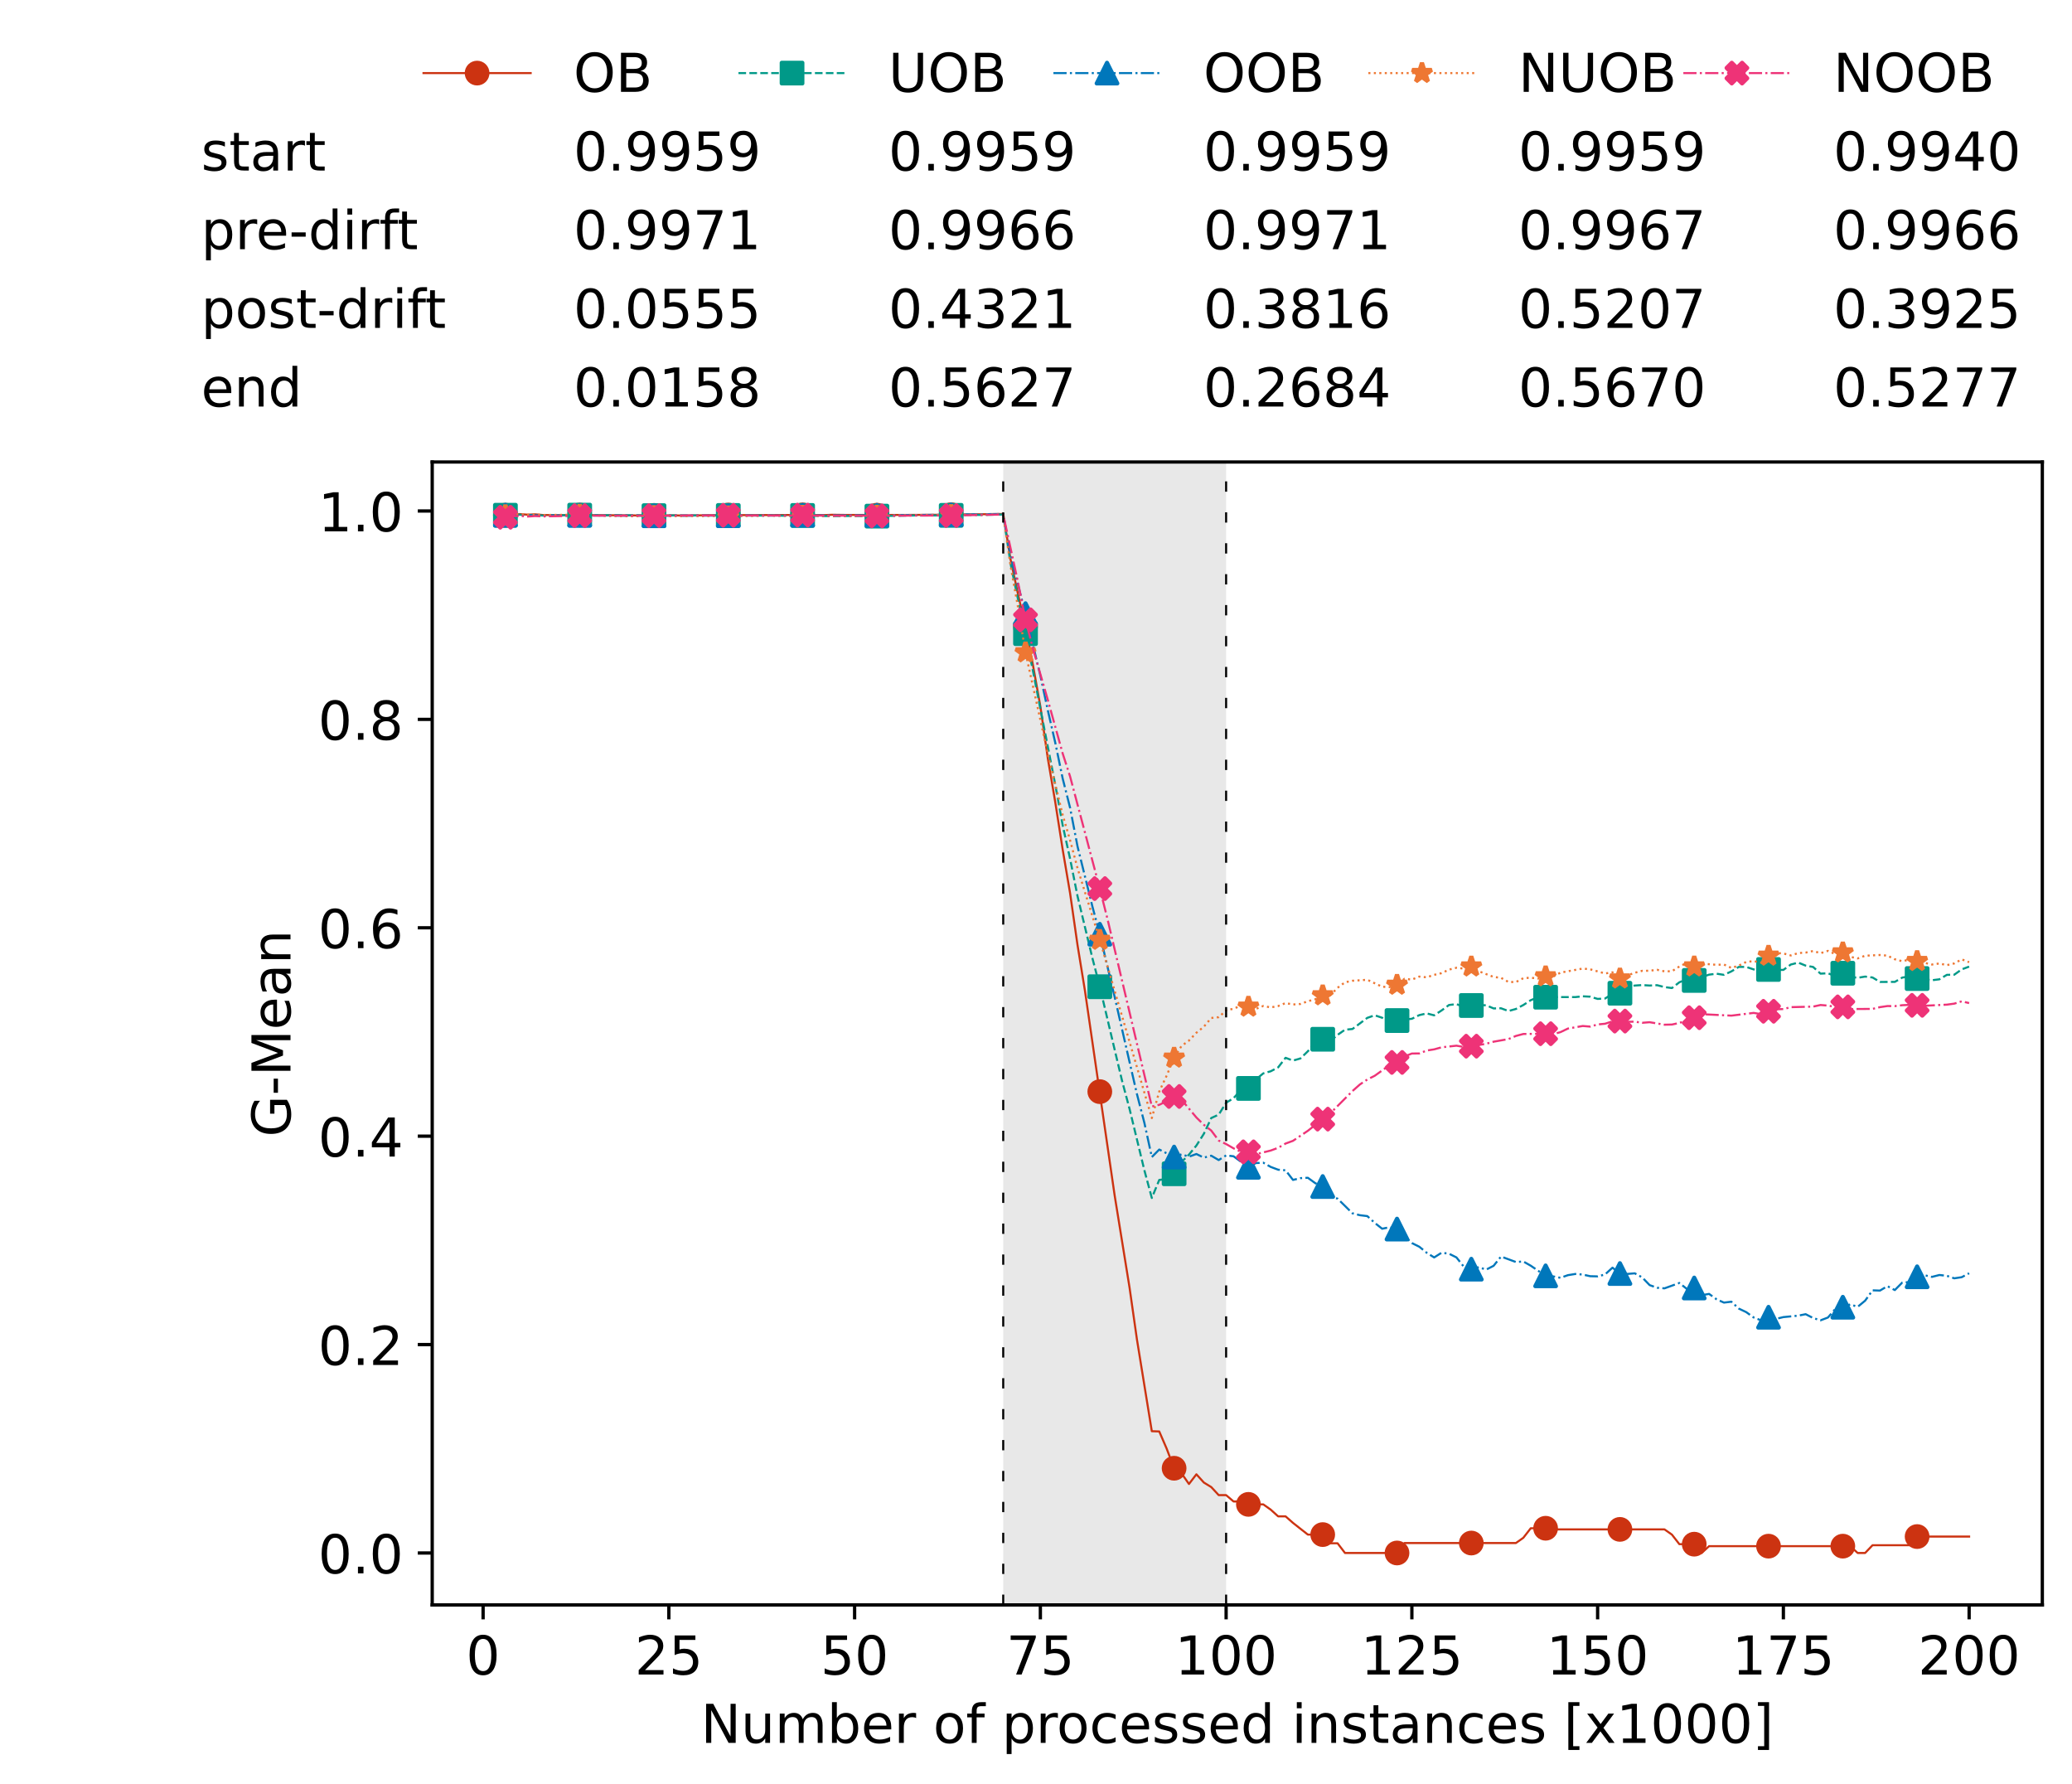 <?xml version="1.0" encoding="utf-8" standalone="no"?>
<!DOCTYPE svg PUBLIC "-//W3C//DTD SVG 1.1//EN"
  "http://www.w3.org/Graphics/SVG/1.1/DTD/svg11.dtd">
<!-- Created with matplotlib (https://matplotlib.org/) -->
<svg height="432.615pt" version="1.1" viewBox="0 0 502.65 432.615" width="502.65pt" xmlns="http://www.w3.org/2000/svg" xmlns:xlink="http://www.w3.org/1999/xlink">
 <defs>
  <style type="text/css">*{stroke-linecap:butt;stroke-linejoin:round;}</style>
 </defs>
 <g id="figure_1">
  <g id="patch_1">
   <path d="M 0 432.615 
L 502.65 432.615 
L 502.65 0 
L 0 0 
z
" style="fill:#ffffff;"/>
  </g>
  <g id="axes_1">
   <g id="patch_2">
    <path d="M 104.85 389.252 
L 495.45 389.252 
L 495.45 112.052 
L 104.85 112.052 
z
" style="fill:#ffffff;"/>
   </g>
   <g id="patch_3">
    <path clip-path="url(#p673f9c01ec)" d="M 297.446 389.252 
L 297.446 112.052 
L 243.372 112.052 
L 243.372 389.252 
z
" style="fill:#d3d3d3;opacity:0.5;"/>
   </g>
   <g id="matplotlib.axis_1">
    <g id="xtick_1">
     <g id="line2d_1">
      <defs>
       <path d="M 0 0 
L 0 3.5 
" id="m48d794db0b" style="stroke:#000000;stroke-width:0.8;"/>
      </defs>
      <g>
       <use style="stroke:#000000;stroke-width:0.8;" x="117.197" xlink:href="#m48d794db0b" y="389.252"/>
      </g>
     </g>
     <g id="text_1">
      <!-- 0 -->
      <g transform="translate(113.061 406.13)scale(0.13 -0.13)">
       <defs>
        <path d="M 31.781 66.406 
Q 24.172 66.406 20.328 58.906 
Q 16.5 51.422 16.5 36.375 
Q 16.5 21.391 20.328 13.891 
Q 24.172 6.391 31.781 6.391 
Q 39.453 6.391 43.281 13.891 
Q 47.125 21.391 47.125 36.375 
Q 47.125 51.422 43.281 58.906 
Q 39.453 66.406 31.781 66.406 
z
M 31.781 74.219 
Q 44.047 74.219 50.516 64.516 
Q 56.984 54.828 56.984 36.375 
Q 56.984 17.969 50.516 8.266 
Q 44.047 -1.422 31.781 -1.422 
Q 19.531 -1.422 13.062 8.266 
Q 6.594 17.969 6.594 36.375 
Q 6.594 54.828 13.062 64.516 
Q 19.531 74.219 31.781 74.219 
z
" id="DejaVuSans-48"/>
       </defs>
       <use xlink:href="#DejaVuSans-48"/>
      </g>
     </g>
    </g>
    <g id="xtick_2">
     <g id="line2d_2">
      <g>
       <use style="stroke:#000000;stroke-width:0.8;" x="162.259" xlink:href="#m48d794db0b" y="389.252"/>
      </g>
     </g>
     <g id="text_2">
      <!-- 25 -->
      <g transform="translate(153.988 406.13)scale(0.13 -0.13)">
       <defs>
        <path d="M 19.188 8.297 
L 53.609 8.297 
L 53.609 0 
L 7.328 0 
L 7.328 8.297 
Q 12.938 14.109 22.625 23.891 
Q 32.328 33.688 34.812 36.531 
Q 39.547 41.844 41.422 45.531 
Q 43.312 49.219 43.312 52.781 
Q 43.312 58.594 39.234 62.25 
Q 35.156 65.922 28.609 65.922 
Q 23.969 65.922 18.812 64.312 
Q 13.672 62.703 7.812 59.422 
L 7.812 69.391 
Q 13.766 71.781 18.938 73 
Q 24.125 74.219 28.422 74.219 
Q 39.75 74.219 46.484 68.547 
Q 53.219 62.891 53.219 53.422 
Q 53.219 48.922 51.531 44.891 
Q 49.859 40.875 45.406 35.406 
Q 44.188 33.984 37.641 27.219 
Q 31.109 20.453 19.188 8.297 
z
" id="DejaVuSans-50"/>
        <path d="M 10.797 72.906 
L 49.516 72.906 
L 49.516 64.594 
L 19.828 64.594 
L 19.828 46.734 
Q 21.969 47.469 24.109 47.828 
Q 26.266 48.188 28.422 48.188 
Q 40.625 48.188 47.75 41.5 
Q 54.891 34.812 54.891 23.391 
Q 54.891 11.625 47.562 5.094 
Q 40.234 -1.422 26.906 -1.422 
Q 22.312 -1.422 17.547 -0.641 
Q 12.797 0.141 7.719 1.703 
L 7.719 11.625 
Q 12.109 9.234 16.797 8.062 
Q 21.484 6.891 26.703 6.891 
Q 35.156 6.891 40.078 11.328 
Q 45.016 15.766 45.016 23.391 
Q 45.016 31 40.078 35.438 
Q 35.156 39.891 26.703 39.891 
Q 22.75 39.891 18.812 39.016 
Q 14.891 38.141 10.797 36.281 
z
" id="DejaVuSans-53"/>
       </defs>
       <use xlink:href="#DejaVuSans-50"/>
       <use x="63.623" xlink:href="#DejaVuSans-53"/>
      </g>
     </g>
    </g>
    <g id="xtick_3">
     <g id="line2d_3">
      <g>
       <use style="stroke:#000000;stroke-width:0.8;" x="207.322" xlink:href="#m48d794db0b" y="389.252"/>
      </g>
     </g>
     <g id="text_3">
      <!-- 50 -->
      <g transform="translate(199.05 406.13)scale(0.13 -0.13)">
       <use xlink:href="#DejaVuSans-53"/>
       <use x="63.623" xlink:href="#DejaVuSans-48"/>
      </g>
     </g>
    </g>
    <g id="xtick_4">
     <g id="line2d_4">
      <g>
       <use style="stroke:#000000;stroke-width:0.8;" x="252.384" xlink:href="#m48d794db0b" y="389.252"/>
      </g>
     </g>
     <g id="text_4">
      <!-- 75 -->
      <g transform="translate(244.113 406.13)scale(0.13 -0.13)">
       <defs>
        <path d="M 8.203 72.906 
L 55.078 72.906 
L 55.078 68.703 
L 28.609 0 
L 18.312 0 
L 43.219 64.594 
L 8.203 64.594 
z
" id="DejaVuSans-55"/>
       </defs>
       <use xlink:href="#DejaVuSans-55"/>
       <use x="63.623" xlink:href="#DejaVuSans-53"/>
      </g>
     </g>
    </g>
    <g id="xtick_5">
     <g id="line2d_5">
      <g>
       <use style="stroke:#000000;stroke-width:0.8;" x="297.446" xlink:href="#m48d794db0b" y="389.252"/>
      </g>
     </g>
     <g id="text_5">
      <!-- 100 -->
      <g transform="translate(285.039 406.13)scale(0.13 -0.13)">
       <defs>
        <path d="M 12.406 8.297 
L 28.516 8.297 
L 28.516 63.922 
L 10.984 60.406 
L 10.984 69.391 
L 28.422 72.906 
L 38.281 72.906 
L 38.281 8.297 
L 54.391 8.297 
L 54.391 0 
L 12.406 0 
z
" id="DejaVuSans-49"/>
       </defs>
       <use xlink:href="#DejaVuSans-49"/>
       <use x="63.623" xlink:href="#DejaVuSans-48"/>
       <use x="127.246" xlink:href="#DejaVuSans-48"/>
      </g>
     </g>
    </g>
    <g id="xtick_6">
     <g id="line2d_6">
      <g>
       <use style="stroke:#000000;stroke-width:0.8;" x="342.509" xlink:href="#m48d794db0b" y="389.252"/>
      </g>
     </g>
     <g id="text_6">
      <!-- 125 -->
      <g transform="translate(330.102 406.13)scale(0.13 -0.13)">
       <use xlink:href="#DejaVuSans-49"/>
       <use x="63.623" xlink:href="#DejaVuSans-50"/>
       <use x="127.246" xlink:href="#DejaVuSans-53"/>
      </g>
     </g>
    </g>
    <g id="xtick_7">
     <g id="line2d_7">
      <g>
       <use style="stroke:#000000;stroke-width:0.8;" x="387.571" xlink:href="#m48d794db0b" y="389.252"/>
      </g>
     </g>
     <g id="text_7">
      <!-- 150 -->
      <g transform="translate(375.164 406.13)scale(0.13 -0.13)">
       <use xlink:href="#DejaVuSans-49"/>
       <use x="63.623" xlink:href="#DejaVuSans-53"/>
       <use x="127.246" xlink:href="#DejaVuSans-48"/>
      </g>
     </g>
    </g>
    <g id="xtick_8">
     <g id="line2d_8">
      <g>
       <use style="stroke:#000000;stroke-width:0.8;" x="432.633" xlink:href="#m48d794db0b" y="389.252"/>
      </g>
     </g>
     <g id="text_8">
      <!-- 175 -->
      <g transform="translate(420.226 406.13)scale(0.13 -0.13)">
       <use xlink:href="#DejaVuSans-49"/>
       <use x="63.623" xlink:href="#DejaVuSans-55"/>
       <use x="127.246" xlink:href="#DejaVuSans-53"/>
      </g>
     </g>
    </g>
    <g id="xtick_9">
     <g id="line2d_9">
      <g>
       <use style="stroke:#000000;stroke-width:0.8;" x="477.695" xlink:href="#m48d794db0b" y="389.252"/>
      </g>
     </g>
     <g id="text_9">
      <!-- 200 -->
      <g transform="translate(465.289 406.13)scale(0.13 -0.13)">
       <use xlink:href="#DejaVuSans-50"/>
       <use x="63.623" xlink:href="#DejaVuSans-48"/>
       <use x="127.246" xlink:href="#DejaVuSans-48"/>
      </g>
     </g>
    </g>
    <g id="text_10">
     <!-- Number of processed instances [x1000] -->
     <g transform="translate(170.025 422.711)scale(0.13 -0.13)">
      <defs>
       <path d="M 9.812 72.906 
L 23.094 72.906 
L 55.422 11.922 
L 55.422 72.906 
L 64.984 72.906 
L 64.984 0 
L 51.703 0 
L 19.391 60.984 
L 19.391 0 
L 9.812 0 
z
" id="DejaVuSans-78"/>
       <path d="M 8.5 21.578 
L 8.5 54.688 
L 17.484 54.688 
L 17.484 21.922 
Q 17.484 14.156 20.5 10.266 
Q 23.531 6.391 29.594 6.391 
Q 36.859 6.391 41.078 11.031 
Q 45.312 15.672 45.312 23.688 
L 45.312 54.688 
L 54.297 54.688 
L 54.297 0 
L 45.312 0 
L 45.312 8.406 
Q 42.047 3.422 37.719 1 
Q 33.406 -1.422 27.688 -1.422 
Q 18.266 -1.422 13.375 4.438 
Q 8.5 10.297 8.5 21.578 
z
M 31.109 56 
z
" id="DejaVuSans-117"/>
       <path d="M 52 44.188 
Q 55.375 50.25 60.062 53.125 
Q 64.75 56 71.094 56 
Q 79.641 56 84.281 50.016 
Q 88.922 44.047 88.922 33.016 
L 88.922 0 
L 79.891 0 
L 79.891 32.719 
Q 79.891 40.578 77.094 44.375 
Q 74.312 48.188 68.609 48.188 
Q 61.625 48.188 57.562 43.547 
Q 53.516 38.922 53.516 30.906 
L 53.516 0 
L 44.484 0 
L 44.484 32.719 
Q 44.484 40.625 41.703 44.406 
Q 38.922 48.188 33.109 48.188 
Q 26.219 48.188 22.156 43.531 
Q 18.109 38.875 18.109 30.906 
L 18.109 0 
L 9.078 0 
L 9.078 54.688 
L 18.109 54.688 
L 18.109 46.188 
Q 21.188 51.219 25.484 53.609 
Q 29.781 56 35.688 56 
Q 41.656 56 45.828 52.969 
Q 50 49.953 52 44.188 
z
" id="DejaVuSans-109"/>
       <path d="M 48.688 27.297 
Q 48.688 37.203 44.609 42.844 
Q 40.531 48.484 33.406 48.484 
Q 26.266 48.484 22.188 42.844 
Q 18.109 37.203 18.109 27.297 
Q 18.109 17.391 22.188 11.75 
Q 26.266 6.109 33.406 6.109 
Q 40.531 6.109 44.609 11.75 
Q 48.688 17.391 48.688 27.297 
z
M 18.109 46.391 
Q 20.953 51.266 25.266 53.625 
Q 29.594 56 35.594 56 
Q 45.562 56 51.781 48.094 
Q 58.016 40.188 58.016 27.297 
Q 58.016 14.406 51.781 6.484 
Q 45.562 -1.422 35.594 -1.422 
Q 29.594 -1.422 25.266 0.953 
Q 20.953 3.328 18.109 8.203 
L 18.109 0 
L 9.078 0 
L 9.078 75.984 
L 18.109 75.984 
z
" id="DejaVuSans-98"/>
       <path d="M 56.203 29.594 
L 56.203 25.203 
L 14.891 25.203 
Q 15.484 15.922 20.484 11.062 
Q 25.484 6.203 34.422 6.203 
Q 39.594 6.203 44.453 7.469 
Q 49.312 8.734 54.109 11.281 
L 54.109 2.781 
Q 49.266 0.734 44.188 -0.344 
Q 39.109 -1.422 33.891 -1.422 
Q 20.797 -1.422 13.156 6.188 
Q 5.516 13.812 5.516 26.812 
Q 5.516 40.234 12.766 48.109 
Q 20.016 56 32.328 56 
Q 43.359 56 49.781 48.891 
Q 56.203 41.797 56.203 29.594 
z
M 47.219 32.234 
Q 47.125 39.594 43.094 43.984 
Q 39.062 48.391 32.422 48.391 
Q 24.906 48.391 20.391 44.141 
Q 15.875 39.891 15.188 32.172 
z
" id="DejaVuSans-101"/>
       <path d="M 41.109 46.297 
Q 39.594 47.172 37.812 47.578 
Q 36.031 48 33.891 48 
Q 26.266 48 22.188 43.047 
Q 18.109 38.094 18.109 28.812 
L 18.109 0 
L 9.078 0 
L 9.078 54.688 
L 18.109 54.688 
L 18.109 46.188 
Q 20.953 51.172 25.484 53.578 
Q 30.031 56 36.531 56 
Q 37.453 56 38.578 55.875 
Q 39.703 55.766 41.062 55.516 
z
" id="DejaVuSans-114"/>
       <path id="DejaVuSans-32"/>
       <path d="M 30.609 48.391 
Q 23.391 48.391 19.188 42.75 
Q 14.984 37.109 14.984 27.297 
Q 14.984 17.484 19.156 11.844 
Q 23.344 6.203 30.609 6.203 
Q 37.797 6.203 41.984 11.859 
Q 46.188 17.531 46.188 27.297 
Q 46.188 37.016 41.984 42.703 
Q 37.797 48.391 30.609 48.391 
z
M 30.609 56 
Q 42.328 56 49.016 48.375 
Q 55.719 40.766 55.719 27.297 
Q 55.719 13.875 49.016 6.219 
Q 42.328 -1.422 30.609 -1.422 
Q 18.844 -1.422 12.172 6.219 
Q 5.516 13.875 5.516 27.297 
Q 5.516 40.766 12.172 48.375 
Q 18.844 56 30.609 56 
z
" id="DejaVuSans-111"/>
       <path d="M 37.109 75.984 
L 37.109 68.5 
L 28.516 68.5 
Q 23.688 68.5 21.797 66.547 
Q 19.922 64.594 19.922 59.516 
L 19.922 54.688 
L 34.719 54.688 
L 34.719 47.703 
L 19.922 47.703 
L 19.922 0 
L 10.891 0 
L 10.891 47.703 
L 2.297 47.703 
L 2.297 54.688 
L 10.891 54.688 
L 10.891 58.5 
Q 10.891 67.625 15.141 71.797 
Q 19.391 75.984 28.609 75.984 
z
" id="DejaVuSans-102"/>
       <path d="M 18.109 8.203 
L 18.109 -20.797 
L 9.078 -20.797 
L 9.078 54.688 
L 18.109 54.688 
L 18.109 46.391 
Q 20.953 51.266 25.266 53.625 
Q 29.594 56 35.594 56 
Q 45.562 56 51.781 48.094 
Q 58.016 40.188 58.016 27.297 
Q 58.016 14.406 51.781 6.484 
Q 45.562 -1.422 35.594 -1.422 
Q 29.594 -1.422 25.266 0.953 
Q 20.953 3.328 18.109 8.203 
z
M 48.688 27.297 
Q 48.688 37.203 44.609 42.844 
Q 40.531 48.484 33.406 48.484 
Q 26.266 48.484 22.188 42.844 
Q 18.109 37.203 18.109 27.297 
Q 18.109 17.391 22.188 11.75 
Q 26.266 6.109 33.406 6.109 
Q 40.531 6.109 44.609 11.75 
Q 48.688 17.391 48.688 27.297 
z
" id="DejaVuSans-112"/>
       <path d="M 48.781 52.594 
L 48.781 44.188 
Q 44.969 46.297 41.141 47.344 
Q 37.312 48.391 33.406 48.391 
Q 24.656 48.391 19.812 42.844 
Q 14.984 37.312 14.984 27.297 
Q 14.984 17.281 19.812 11.734 
Q 24.656 6.203 33.406 6.203 
Q 37.312 6.203 41.141 7.25 
Q 44.969 8.297 48.781 10.406 
L 48.781 2.094 
Q 45.016 0.344 40.984 -0.531 
Q 36.969 -1.422 32.422 -1.422 
Q 20.062 -1.422 12.781 6.344 
Q 5.516 14.109 5.516 27.297 
Q 5.516 40.672 12.859 48.328 
Q 20.219 56 33.016 56 
Q 37.156 56 41.109 55.141 
Q 45.062 54.297 48.781 52.594 
z
" id="DejaVuSans-99"/>
       <path d="M 44.281 53.078 
L 44.281 44.578 
Q 40.484 46.531 36.375 47.5 
Q 32.281 48.484 27.875 48.484 
Q 21.188 48.484 17.844 46.438 
Q 14.5 44.391 14.5 40.281 
Q 14.5 37.156 16.891 35.375 
Q 19.281 33.594 26.516 31.984 
L 29.594 31.297 
Q 39.156 29.25 43.188 25.516 
Q 47.219 21.781 47.219 15.094 
Q 47.219 7.469 41.188 3.016 
Q 35.156 -1.422 24.609 -1.422 
Q 20.219 -1.422 15.453 -0.562 
Q 10.688 0.297 5.422 2 
L 5.422 11.281 
Q 10.406 8.688 15.234 7.391 
Q 20.062 6.109 24.812 6.109 
Q 31.156 6.109 34.562 8.281 
Q 37.984 10.453 37.984 14.406 
Q 37.984 18.062 35.516 20.016 
Q 33.062 21.969 24.703 23.781 
L 21.578 24.516 
Q 13.234 26.266 9.516 29.906 
Q 5.812 33.547 5.812 39.891 
Q 5.812 47.609 11.281 51.797 
Q 16.75 56 26.812 56 
Q 31.781 56 36.172 55.266 
Q 40.578 54.547 44.281 53.078 
z
" id="DejaVuSans-115"/>
       <path d="M 45.406 46.391 
L 45.406 75.984 
L 54.391 75.984 
L 54.391 0 
L 45.406 0 
L 45.406 8.203 
Q 42.578 3.328 38.25 0.953 
Q 33.938 -1.422 27.875 -1.422 
Q 17.969 -1.422 11.734 6.484 
Q 5.516 14.406 5.516 27.297 
Q 5.516 40.188 11.734 48.094 
Q 17.969 56 27.875 56 
Q 33.938 56 38.25 53.625 
Q 42.578 51.266 45.406 46.391 
z
M 14.797 27.297 
Q 14.797 17.391 18.875 11.75 
Q 22.953 6.109 30.078 6.109 
Q 37.203 6.109 41.297 11.75 
Q 45.406 17.391 45.406 27.297 
Q 45.406 37.203 41.297 42.844 
Q 37.203 48.484 30.078 48.484 
Q 22.953 48.484 18.875 42.844 
Q 14.797 37.203 14.797 27.297 
z
" id="DejaVuSans-100"/>
       <path d="M 9.422 54.688 
L 18.406 54.688 
L 18.406 0 
L 9.422 0 
z
M 9.422 75.984 
L 18.406 75.984 
L 18.406 64.594 
L 9.422 64.594 
z
" id="DejaVuSans-105"/>
       <path d="M 54.891 33.016 
L 54.891 0 
L 45.906 0 
L 45.906 32.719 
Q 45.906 40.484 42.875 44.328 
Q 39.844 48.188 33.797 48.188 
Q 26.516 48.188 22.312 43.547 
Q 18.109 38.922 18.109 30.906 
L 18.109 0 
L 9.078 0 
L 9.078 54.688 
L 18.109 54.688 
L 18.109 46.188 
Q 21.344 51.125 25.703 53.562 
Q 30.078 56 35.797 56 
Q 45.219 56 50.047 50.172 
Q 54.891 44.344 54.891 33.016 
z
" id="DejaVuSans-110"/>
       <path d="M 18.312 70.219 
L 18.312 54.688 
L 36.812 54.688 
L 36.812 47.703 
L 18.312 47.703 
L 18.312 18.016 
Q 18.312 11.328 20.141 9.422 
Q 21.969 7.516 27.594 7.516 
L 36.812 7.516 
L 36.812 0 
L 27.594 0 
Q 17.188 0 13.234 3.875 
Q 9.281 7.766 9.281 18.016 
L 9.281 47.703 
L 2.688 47.703 
L 2.688 54.688 
L 9.281 54.688 
L 9.281 70.219 
z
" id="DejaVuSans-116"/>
       <path d="M 34.281 27.484 
Q 23.391 27.484 19.188 25 
Q 14.984 22.516 14.984 16.5 
Q 14.984 11.719 18.141 8.906 
Q 21.297 6.109 26.703 6.109 
Q 34.188 6.109 38.703 11.406 
Q 43.219 16.703 43.219 25.484 
L 43.219 27.484 
z
M 52.203 31.203 
L 52.203 0 
L 43.219 0 
L 43.219 8.297 
Q 40.141 3.328 35.547 0.953 
Q 30.953 -1.422 24.312 -1.422 
Q 15.922 -1.422 10.953 3.297 
Q 6 8.016 6 15.922 
Q 6 25.141 12.172 29.828 
Q 18.359 34.516 30.609 34.516 
L 43.219 34.516 
L 43.219 35.406 
Q 43.219 41.609 39.141 45 
Q 35.062 48.391 27.688 48.391 
Q 23 48.391 18.547 47.266 
Q 14.109 46.141 10.016 43.891 
L 10.016 52.203 
Q 14.938 54.109 19.578 55.047 
Q 24.219 56 28.609 56 
Q 40.484 56 46.344 49.844 
Q 52.203 43.703 52.203 31.203 
z
" id="DejaVuSans-97"/>
       <path d="M 8.594 75.984 
L 29.297 75.984 
L 29.297 69 
L 17.578 69 
L 17.578 -6.203 
L 29.297 -6.203 
L 29.297 -13.188 
L 8.594 -13.188 
z
" id="DejaVuSans-91"/>
       <path d="M 54.891 54.688 
L 35.109 28.078 
L 55.906 0 
L 45.312 0 
L 29.391 21.484 
L 13.484 0 
L 2.875 0 
L 24.125 28.609 
L 4.688 54.688 
L 15.281 54.688 
L 29.781 35.203 
L 44.281 54.688 
z
" id="DejaVuSans-120"/>
       <path d="M 30.422 75.984 
L 30.422 -13.188 
L 9.719 -13.188 
L 9.719 -6.203 
L 21.391 -6.203 
L 21.391 69 
L 9.719 69 
L 9.719 75.984 
z
" id="DejaVuSans-93"/>
      </defs>
      <use xlink:href="#DejaVuSans-78"/>
      <use x="74.805" xlink:href="#DejaVuSans-117"/>
      <use x="138.184" xlink:href="#DejaVuSans-109"/>
      <use x="235.596" xlink:href="#DejaVuSans-98"/>
      <use x="299.072" xlink:href="#DejaVuSans-101"/>
      <use x="360.596" xlink:href="#DejaVuSans-114"/>
      <use x="401.709" xlink:href="#DejaVuSans-32"/>
      <use x="433.496" xlink:href="#DejaVuSans-111"/>
      <use x="494.678" xlink:href="#DejaVuSans-102"/>
      <use x="529.883" xlink:href="#DejaVuSans-32"/>
      <use x="561.67" xlink:href="#DejaVuSans-112"/>
      <use x="625.146" xlink:href="#DejaVuSans-114"/>
      <use x="664.01" xlink:href="#DejaVuSans-111"/>
      <use x="725.191" xlink:href="#DejaVuSans-99"/>
      <use x="780.172" xlink:href="#DejaVuSans-101"/>
      <use x="841.695" xlink:href="#DejaVuSans-115"/>
      <use x="893.795" xlink:href="#DejaVuSans-115"/>
      <use x="945.895" xlink:href="#DejaVuSans-101"/>
      <use x="1007.418" xlink:href="#DejaVuSans-100"/>
      <use x="1070.895" xlink:href="#DejaVuSans-32"/>
      <use x="1102.682" xlink:href="#DejaVuSans-105"/>
      <use x="1130.465" xlink:href="#DejaVuSans-110"/>
      <use x="1193.844" xlink:href="#DejaVuSans-115"/>
      <use x="1245.943" xlink:href="#DejaVuSans-116"/>
      <use x="1285.152" xlink:href="#DejaVuSans-97"/>
      <use x="1346.432" xlink:href="#DejaVuSans-110"/>
      <use x="1409.811" xlink:href="#DejaVuSans-99"/>
      <use x="1464.791" xlink:href="#DejaVuSans-101"/>
      <use x="1526.314" xlink:href="#DejaVuSans-115"/>
      <use x="1578.414" xlink:href="#DejaVuSans-32"/>
      <use x="1610.201" xlink:href="#DejaVuSans-91"/>
      <use x="1649.215" xlink:href="#DejaVuSans-120"/>
      <use x="1708.395" xlink:href="#DejaVuSans-49"/>
      <use x="1772.018" xlink:href="#DejaVuSans-48"/>
      <use x="1835.641" xlink:href="#DejaVuSans-48"/>
      <use x="1899.264" xlink:href="#DejaVuSans-48"/>
      <use x="1962.887" xlink:href="#DejaVuSans-93"/>
     </g>
    </g>
   </g>
   <g id="matplotlib.axis_2">
    <g id="ytick_1">
     <g id="line2d_10">
      <defs>
       <path d="M 0 0 
L -3.5 0 
" id="mb4d7747800" style="stroke:#000000;stroke-width:0.8;"/>
      </defs>
      <g>
       <use style="stroke:#000000;stroke-width:0.8;" x="104.85" xlink:href="#mb4d7747800" y="376.652"/>
      </g>
     </g>
     <g id="text_11">
      <!-- 0.0 -->
      <g transform="translate(77.176 381.591)scale(0.13 -0.13)">
       <defs>
        <path d="M 10.688 12.406 
L 21 12.406 
L 21 0 
L 10.688 0 
z
" id="DejaVuSans-46"/>
       </defs>
       <use xlink:href="#DejaVuSans-48"/>
       <use x="63.623" xlink:href="#DejaVuSans-46"/>
       <use x="95.41" xlink:href="#DejaVuSans-48"/>
      </g>
     </g>
    </g>
    <g id="ytick_2">
     <g id="line2d_11">
      <g>
       <use style="stroke:#000000;stroke-width:0.8;" x="104.85" xlink:href="#mb4d7747800" y="326.107"/>
      </g>
     </g>
     <g id="text_12">
      <!-- 0.2 -->
      <g transform="translate(77.176 331.046)scale(0.13 -0.13)">
       <use xlink:href="#DejaVuSans-48"/>
       <use x="63.623" xlink:href="#DejaVuSans-46"/>
       <use x="95.41" xlink:href="#DejaVuSans-50"/>
      </g>
     </g>
    </g>
    <g id="ytick_3">
     <g id="line2d_12">
      <g>
       <use style="stroke:#000000;stroke-width:0.8;" x="104.85" xlink:href="#mb4d7747800" y="275.563"/>
      </g>
     </g>
     <g id="text_13">
      <!-- 0.4 -->
      <g transform="translate(77.176 280.502)scale(0.13 -0.13)">
       <defs>
        <path d="M 37.797 64.312 
L 12.891 25.391 
L 37.797 25.391 
z
M 35.203 72.906 
L 47.609 72.906 
L 47.609 25.391 
L 58.016 25.391 
L 58.016 17.188 
L 47.609 17.188 
L 47.609 0 
L 37.797 0 
L 37.797 17.188 
L 4.891 17.188 
L 4.891 26.703 
z
" id="DejaVuSans-52"/>
       </defs>
       <use xlink:href="#DejaVuSans-48"/>
       <use x="63.623" xlink:href="#DejaVuSans-46"/>
       <use x="95.41" xlink:href="#DejaVuSans-52"/>
      </g>
     </g>
    </g>
    <g id="ytick_4">
     <g id="line2d_13">
      <g>
       <use style="stroke:#000000;stroke-width:0.8;" x="104.85" xlink:href="#mb4d7747800" y="225.018"/>
      </g>
     </g>
     <g id="text_14">
      <!-- 0.6 -->
      <g transform="translate(77.176 229.957)scale(0.13 -0.13)">
       <defs>
        <path d="M 33.016 40.375 
Q 26.375 40.375 22.484 35.828 
Q 18.609 31.297 18.609 23.391 
Q 18.609 15.531 22.484 10.953 
Q 26.375 6.391 33.016 6.391 
Q 39.656 6.391 43.531 10.953 
Q 47.406 15.531 47.406 23.391 
Q 47.406 31.297 43.531 35.828 
Q 39.656 40.375 33.016 40.375 
z
M 52.594 71.297 
L 52.594 62.312 
Q 48.875 64.062 45.094 64.984 
Q 41.312 65.922 37.594 65.922 
Q 27.828 65.922 22.672 59.328 
Q 17.531 52.734 16.797 39.406 
Q 19.672 43.656 24.016 45.922 
Q 28.375 48.188 33.594 48.188 
Q 44.578 48.188 50.953 41.516 
Q 57.328 34.859 57.328 23.391 
Q 57.328 12.156 50.688 5.359 
Q 44.047 -1.422 33.016 -1.422 
Q 20.359 -1.422 13.672 8.266 
Q 6.984 17.969 6.984 36.375 
Q 6.984 53.656 15.188 63.938 
Q 23.391 74.219 37.203 74.219 
Q 40.922 74.219 44.703 73.484 
Q 48.484 72.75 52.594 71.297 
z
" id="DejaVuSans-54"/>
       </defs>
       <use xlink:href="#DejaVuSans-48"/>
       <use x="63.623" xlink:href="#DejaVuSans-46"/>
       <use x="95.41" xlink:href="#DejaVuSans-54"/>
      </g>
     </g>
    </g>
    <g id="ytick_5">
     <g id="line2d_14">
      <g>
       <use style="stroke:#000000;stroke-width:0.8;" x="104.85" xlink:href="#mb4d7747800" y="174.474"/>
      </g>
     </g>
     <g id="text_15">
      <!-- 0.8 -->
      <g transform="translate(77.176 179.413)scale(0.13 -0.13)">
       <defs>
        <path d="M 31.781 34.625 
Q 24.75 34.625 20.719 30.859 
Q 16.703 27.094 16.703 20.516 
Q 16.703 13.922 20.719 10.156 
Q 24.75 6.391 31.781 6.391 
Q 38.812 6.391 42.859 10.172 
Q 46.922 13.969 46.922 20.516 
Q 46.922 27.094 42.891 30.859 
Q 38.875 34.625 31.781 34.625 
z
M 21.922 38.812 
Q 15.578 40.375 12.031 44.719 
Q 8.5 49.078 8.5 55.328 
Q 8.5 64.062 14.719 69.141 
Q 20.953 74.219 31.781 74.219 
Q 42.672 74.219 48.875 69.141 
Q 55.078 64.062 55.078 55.328 
Q 55.078 49.078 51.531 44.719 
Q 48 40.375 41.703 38.812 
Q 48.828 37.156 52.797 32.312 
Q 56.781 27.484 56.781 20.516 
Q 56.781 9.906 50.312 4.234 
Q 43.844 -1.422 31.781 -1.422 
Q 19.734 -1.422 13.25 4.234 
Q 6.781 9.906 6.781 20.516 
Q 6.781 27.484 10.781 32.312 
Q 14.797 37.156 21.922 38.812 
z
M 18.312 54.391 
Q 18.312 48.734 21.844 45.562 
Q 25.391 42.391 31.781 42.391 
Q 38.141 42.391 41.719 45.562 
Q 45.312 48.734 45.312 54.391 
Q 45.312 60.062 41.719 63.234 
Q 38.141 66.406 31.781 66.406 
Q 25.391 66.406 21.844 63.234 
Q 18.312 60.062 18.312 54.391 
z
" id="DejaVuSans-56"/>
       </defs>
       <use xlink:href="#DejaVuSans-48"/>
       <use x="63.623" xlink:href="#DejaVuSans-46"/>
       <use x="95.41" xlink:href="#DejaVuSans-56"/>
      </g>
     </g>
    </g>
    <g id="ytick_6">
     <g id="line2d_15">
      <g>
       <use style="stroke:#000000;stroke-width:0.8;" x="104.85" xlink:href="#mb4d7747800" y="123.929"/>
      </g>
     </g>
     <g id="text_16">
      <!-- 1.0 -->
      <g transform="translate(77.176 128.868)scale(0.13 -0.13)">
       <use xlink:href="#DejaVuSans-49"/>
       <use x="63.623" xlink:href="#DejaVuSans-46"/>
       <use x="95.41" xlink:href="#DejaVuSans-48"/>
      </g>
     </g>
    </g>
    <g id="text_17">
     <!-- G-Mean -->
     <g transform="translate(70.472 275.744)rotate(-90)scale(0.13 -0.13)">
      <defs>
       <path d="M 59.516 10.406 
L 59.516 29.984 
L 43.406 29.984 
L 43.406 38.094 
L 69.281 38.094 
L 69.281 6.781 
Q 63.578 2.734 56.688 0.656 
Q 49.812 -1.422 42 -1.422 
Q 24.906 -1.422 15.25 8.562 
Q 5.609 18.562 5.609 36.375 
Q 5.609 54.25 15.25 64.234 
Q 24.906 74.219 42 74.219 
Q 49.125 74.219 55.547 72.453 
Q 61.969 70.703 67.391 67.281 
L 67.391 56.781 
Q 61.922 61.422 55.766 63.766 
Q 49.609 66.109 42.828 66.109 
Q 29.438 66.109 22.719 58.641 
Q 16.016 51.172 16.016 36.375 
Q 16.016 21.625 22.719 14.156 
Q 29.438 6.688 42.828 6.688 
Q 48.047 6.688 52.141 7.594 
Q 56.25 8.5 59.516 10.406 
z
" id="DejaVuSans-71"/>
       <path d="M 4.891 31.391 
L 31.203 31.391 
L 31.203 23.391 
L 4.891 23.391 
z
" id="DejaVuSans-45"/>
       <path d="M 9.812 72.906 
L 24.516 72.906 
L 43.109 23.297 
L 61.812 72.906 
L 76.516 72.906 
L 76.516 0 
L 66.891 0 
L 66.891 64.016 
L 48.094 14.016 
L 38.188 14.016 
L 19.391 64.016 
L 19.391 0 
L 9.812 0 
z
" id="DejaVuSans-77"/>
      </defs>
      <use xlink:href="#DejaVuSans-71"/>
      <use x="77.49" xlink:href="#DejaVuSans-45"/>
      <use x="113.574" xlink:href="#DejaVuSans-77"/>
      <use x="199.854" xlink:href="#DejaVuSans-101"/>
      <use x="261.377" xlink:href="#DejaVuSans-97"/>
      <use x="322.656" xlink:href="#DejaVuSans-110"/>
     </g>
    </g>
   </g>
   <g id="line2d_16"/>
   <g id="line2d_17"/>
   <g id="line2d_18"/>
   <g id="line2d_19"/>
   <g id="line2d_20"/>
   <g id="line2d_21">
    <path clip-path="url(#p673f9c01ec)" d="M 122.605 124.961 
L 124.407 124.698 
L 126.21 124.696 
L 128.012 124.831 
L 129.815 124.748 
L 131.617 124.903 
L 135.222 124.944 
L 140.629 124.915 
L 156.852 125.027 
L 164.062 124.999 
L 165.864 125.064 
L 171.272 124.964 
L 196.507 124.887 
L 200.112 124.925 
L 201.914 124.848 
L 205.519 124.897 
L 219.939 124.889 
L 223.544 124.874 
L 230.754 124.828 
L 243.372 124.652 
L 245.174 135.776 
L 246.976 144.175 
L 248.779 152.039 
L 250.581 161.282 
L 252.384 171.318 
L 254.186 183.916 
L 255.989 194.495 
L 257.791 206.013 
L 259.594 216.636 
L 261.396 229.194 
L 263.199 240.29 
L 270.409 289.967 
L 274.014 312.26 
L 275.816 324.883 
L 279.421 347.116 
L 281.224 347.178 
L 283.026 351.352 
L 284.829 356.099 
L 286.631 357.344 
L 288.434 359.919 
L 290.236 357.567 
L 292.039 359.561 
L 293.841 360.667 
L 295.644 362.619 
L 297.446 362.619 
L 299.249 364.159 
L 301.051 364.159 
L 302.854 364.862 
L 306.459 364.862 
L 308.261 366.139 
L 310.064 367.765 
L 311.866 367.765 
L 313.669 369.356 
L 317.274 372.191 
L 320.879 372.191 
L 322.681 374.3 
L 324.484 374.3 
L 326.286 376.652 
L 338.904 376.652 
L 340.706 374.239 
L 367.743 374.239 
L 369.546 372.967 
L 371.348 370.653 
L 374.953 370.653 
L 376.756 370.928 
L 403.793 370.928 
L 405.596 372.2 
L 407.398 374.514 
L 411.003 374.514 
L 412.806 376.652 
L 414.608 374.995 
L 448.856 374.995 
L 450.658 376.652 
L 452.461 376.652 
L 454.263 374.77 
L 463.276 374.77 
L 465.078 372.67 
L 477.695 372.67 
L 477.695 372.67 
" style="fill:none;stroke:#cc3311;stroke-linecap:square;stroke-width:0.5;"/>
    <defs>
     <path d="M 0 2.5 
C 0.663 2.5 1.299 2.237 1.768 1.768 
C 2.237 1.299 2.5 0.663 2.5 0 
C 2.5 -0.663 2.237 -1.299 1.768 -1.768 
C 1.299 -2.237 0.663 -2.5 0 -2.5 
C -0.663 -2.5 -1.299 -2.237 -1.768 -1.768 
C -2.237 -1.299 -2.5 -0.663 -2.5 0 
C -2.5 0.663 -2.237 1.299 -1.768 1.768 
C -1.299 2.237 -0.663 2.5 0 2.5 
z
" id="m3bfa23922f" style="stroke:#cc3311;"/>
    </defs>
    <g clip-path="url(#p673f9c01ec)">
     <use style="fill:#cc3311;stroke:#cc3311;" x="122.605" xlink:href="#m3bfa23922f" y="124.961"/>
     <use style="fill:#cc3311;stroke:#cc3311;" x="140.629" xlink:href="#m3bfa23922f" y="124.915"/>
     <use style="fill:#cc3311;stroke:#cc3311;" x="158.654" xlink:href="#m3bfa23922f" y="125.001"/>
     <use style="fill:#cc3311;stroke:#cc3311;" x="176.679" xlink:href="#m3bfa23922f" y="124.915"/>
     <use style="fill:#cc3311;stroke:#cc3311;" x="194.704" xlink:href="#m3bfa23922f" y="124.874"/>
     <use style="fill:#cc3311;stroke:#cc3311;" x="212.729" xlink:href="#m3bfa23922f" y="124.949"/>
     <use style="fill:#cc3311;stroke:#cc3311;" x="230.754" xlink:href="#m3bfa23922f" y="124.828"/>
     <use style="fill:#cc3311;stroke:#cc3311;" x="248.779" xlink:href="#m3bfa23922f" y="152.039"/>
     <use style="fill:#cc3311;stroke:#cc3311;" x="266.804" xlink:href="#m3bfa23922f" y="264.758"/>
     <use style="fill:#cc3311;stroke:#cc3311;" x="284.829" xlink:href="#m3bfa23922f" y="356.099"/>
     <use style="fill:#cc3311;stroke:#cc3311;" x="302.854" xlink:href="#m3bfa23922f" y="364.862"/>
     <use style="fill:#cc3311;stroke:#cc3311;" x="320.879" xlink:href="#m3bfa23922f" y="372.191"/>
     <use style="fill:#cc3311;stroke:#cc3311;" x="338.904" xlink:href="#m3bfa23922f" y="376.652"/>
     <use style="fill:#cc3311;stroke:#cc3311;" x="356.928" xlink:href="#m3bfa23922f" y="374.239"/>
     <use style="fill:#cc3311;stroke:#cc3311;" x="374.953" xlink:href="#m3bfa23922f" y="370.653"/>
     <use style="fill:#cc3311;stroke:#cc3311;" x="392.978" xlink:href="#m3bfa23922f" y="370.928"/>
     <use style="fill:#cc3311;stroke:#cc3311;" x="411.003" xlink:href="#m3bfa23922f" y="374.514"/>
     <use style="fill:#cc3311;stroke:#cc3311;" x="429.028" xlink:href="#m3bfa23922f" y="374.995"/>
     <use style="fill:#cc3311;stroke:#cc3311;" x="447.053" xlink:href="#m3bfa23922f" y="374.995"/>
     <use style="fill:#cc3311;stroke:#cc3311;" x="465.078" xlink:href="#m3bfa23922f" y="372.67"/>
    </g>
   </g>
   <g id="line2d_22"/>
   <g id="line2d_23"/>
   <g id="line2d_24"/>
   <g id="line2d_25"/>
   <g id="line2d_26">
    <path clip-path="url(#p673f9c01ec)" d="M 122.605 124.961 
L 124.407 124.698 
L 128.012 124.957 
L 129.815 124.849 
L 131.617 125.029 
L 135.222 124.971 
L 140.629 124.935 
L 153.247 124.978 
L 182.087 125.028 
L 187.494 125.039 
L 191.099 125.091 
L 194.704 125.015 
L 200.112 125.154 
L 203.717 125.152 
L 214.532 125.141 
L 221.742 125.016 
L 225.347 125.028 
L 228.952 124.989 
L 232.557 124.941 
L 234.359 124.853 
L 237.964 124.892 
L 243.372 124.779 
L 245.174 136.806 
L 250.581 162.681 
L 255.989 190.255 
L 257.791 200.132 
L 259.594 208.284 
L 261.396 217.341 
L 265.001 232.358 
L 266.804 239.316 
L 270.409 254.597 
L 272.211 262.169 
L 274.014 268.922 
L 277.619 283.844 
L 279.421 290.547 
L 281.224 286.172 
L 283.026 285.967 
L 284.829 284.683 
L 286.631 281.823 
L 288.434 280.031 
L 290.236 277.832 
L 292.039 274.988 
L 293.841 271.159 
L 295.644 270.337 
L 297.446 267.451 
L 299.249 266.338 
L 301.051 264.375 
L 302.854 263.978 
L 304.656 261.807 
L 306.459 260.329 
L 308.261 259.822 
L 310.064 258.878 
L 311.866 256.553 
L 313.669 257.229 
L 315.471 256.713 
L 317.274 254.969 
L 319.076 252.805 
L 320.879 252.057 
L 322.681 252.549 
L 324.484 250.986 
L 326.286 249.74 
L 328.089 249.568 
L 331.694 246.867 
L 333.496 246.24 
L 335.299 246.84 
L 337.101 247.864 
L 340.706 247.286 
L 342.509 247.083 
L 344.311 246.201 
L 346.114 245.783 
L 347.916 246.251 
L 349.719 245.067 
L 351.521 243.747 
L 353.324 243.527 
L 355.126 244.208 
L 356.928 243.869 
L 358.731 243.752 
L 360.533 243.818 
L 362.336 244.577 
L 364.138 244.545 
L 365.941 245.209 
L 367.743 244.71 
L 369.546 243.753 
L 371.348 242.582 
L 373.151 241.837 
L 382.163 241.826 
L 383.966 241.637 
L 385.768 241.728 
L 387.571 242.267 
L 389.373 242.176 
L 391.176 241.047 
L 392.978 240.89 
L 394.781 239.457 
L 396.583 239.03 
L 398.386 238.913 
L 400.188 239.027 
L 401.991 238.941 
L 403.793 239.4 
L 405.596 239.634 
L 407.398 238.242 
L 409.201 237.495 
L 411.003 237.79 
L 412.806 237 
L 414.608 236.384 
L 416.411 236.155 
L 418.213 236.432 
L 420.016 235.6 
L 421.818 234.507 
L 423.621 234.511 
L 425.423 235.114 
L 427.226 235.593 
L 429.028 235.126 
L 430.831 235.246 
L 432.633 235.235 
L 434.436 233.929 
L 436.238 233.466 
L 438.041 234.198 
L 439.843 234.521 
L 441.646 236.142 
L 443.448 236.052 
L 445.251 236.731 
L 447.053 236.041 
L 448.856 236.91 
L 450.658 237.152 
L 452.461 236.856 
L 454.263 237.075 
L 456.066 238.154 
L 459.671 238.143 
L 461.473 237.097 
L 463.276 236.799 
L 465.078 237.33 
L 468.683 237.738 
L 470.485 237.513 
L 472.288 236.434 
L 474.09 236.394 
L 475.893 235.109 
L 477.695 234.435 
L 477.695 234.435 
" style="fill:none;stroke:#009988;stroke-dasharray:1.85,0.8;stroke-dashoffset:0;stroke-width:0.5;"/>
    <defs>
     <path d="M -2.5 2.5 
L 2.5 2.5 
L 2.5 -2.5 
L -2.5 -2.5 
z
" id="mcfa31844bd" style="stroke:#009988;stroke-linejoin:miter;"/>
    </defs>
    <g clip-path="url(#p673f9c01ec)">
     <use style="fill:#009988;stroke:#009988;stroke-linejoin:miter;" x="122.605" xlink:href="#mcfa31844bd" y="124.961"/>
     <use style="fill:#009988;stroke:#009988;stroke-linejoin:miter;" x="140.629" xlink:href="#mcfa31844bd" y="124.935"/>
     <use style="fill:#009988;stroke:#009988;stroke-linejoin:miter;" x="158.654" xlink:href="#mcfa31844bd" y="125.061"/>
     <use style="fill:#009988;stroke:#009988;stroke-linejoin:miter;" x="176.679" xlink:href="#mcfa31844bd" y="125.015"/>
     <use style="fill:#009988;stroke:#009988;stroke-linejoin:miter;" x="194.704" xlink:href="#mcfa31844bd" y="125.015"/>
     <use style="fill:#009988;stroke:#009988;stroke-linejoin:miter;" x="212.729" xlink:href="#mcfa31844bd" y="125.178"/>
     <use style="fill:#009988;stroke:#009988;stroke-linejoin:miter;" x="230.754" xlink:href="#mcfa31844bd" y="124.991"/>
     <use style="fill:#009988;stroke:#009988;stroke-linejoin:miter;" x="248.779" xlink:href="#mcfa31844bd" y="153.675"/>
     <use style="fill:#009988;stroke:#009988;stroke-linejoin:miter;" x="266.804" xlink:href="#mcfa31844bd" y="239.316"/>
     <use style="fill:#009988;stroke:#009988;stroke-linejoin:miter;" x="284.829" xlink:href="#mcfa31844bd" y="284.683"/>
     <use style="fill:#009988;stroke:#009988;stroke-linejoin:miter;" x="302.854" xlink:href="#mcfa31844bd" y="263.978"/>
     <use style="fill:#009988;stroke:#009988;stroke-linejoin:miter;" x="320.879" xlink:href="#mcfa31844bd" y="252.057"/>
     <use style="fill:#009988;stroke:#009988;stroke-linejoin:miter;" x="338.904" xlink:href="#mcfa31844bd" y="247.521"/>
     <use style="fill:#009988;stroke:#009988;stroke-linejoin:miter;" x="356.928" xlink:href="#mcfa31844bd" y="243.869"/>
     <use style="fill:#009988;stroke:#009988;stroke-linejoin:miter;" x="374.953" xlink:href="#mcfa31844bd" y="241.856"/>
     <use style="fill:#009988;stroke:#009988;stroke-linejoin:miter;" x="392.978" xlink:href="#mcfa31844bd" y="240.89"/>
     <use style="fill:#009988;stroke:#009988;stroke-linejoin:miter;" x="411.003" xlink:href="#mcfa31844bd" y="237.79"/>
     <use style="fill:#009988;stroke:#009988;stroke-linejoin:miter;" x="429.028" xlink:href="#mcfa31844bd" y="235.126"/>
     <use style="fill:#009988;stroke:#009988;stroke-linejoin:miter;" x="447.053" xlink:href="#mcfa31844bd" y="236.041"/>
     <use style="fill:#009988;stroke:#009988;stroke-linejoin:miter;" x="465.078" xlink:href="#mcfa31844bd" y="237.33"/>
    </g>
   </g>
   <g id="line2d_27"/>
   <g id="line2d_28"/>
   <g id="line2d_29"/>
   <g id="line2d_30"/>
   <g id="line2d_31">
    <path clip-path="url(#p673f9c01ec)" d="M 122.605 124.961 
L 144.234 125.032 
L 151.444 125.072 
L 158.654 125.089 
L 212.729 124.977 
L 228.952 124.851 
L 232.557 124.802 
L 236.162 124.753 
L 239.767 124.703 
L 243.372 124.665 
L 245.174 134.905 
L 248.779 148.83 
L 252.384 163.877 
L 254.186 172.254 
L 255.989 180.087 
L 257.791 188.791 
L 259.594 195.917 
L 261.396 205.271 
L 265.001 219.832 
L 266.804 226.587 
L 270.409 241.816 
L 274.014 257.561 
L 275.816 265.361 
L 277.619 272.347 
L 279.421 280.63 
L 281.224 278.8 
L 284.829 280.627 
L 286.631 279.963 
L 288.434 280.534 
L 290.236 279.887 
L 292.039 280.76 
L 293.841 280.297 
L 295.644 281.355 
L 297.446 280.225 
L 299.249 280.438 
L 302.854 283.105 
L 304.656 282.08 
L 306.459 281.992 
L 308.261 283.015 
L 310.064 283.694 
L 311.866 283.836 
L 313.669 286.171 
L 315.471 285.742 
L 317.274 285.653 
L 319.076 286.962 
L 320.879 287.772 
L 322.681 290.186 
L 324.484 290.711 
L 328.089 294.262 
L 329.891 294.728 
L 331.694 294.946 
L 333.496 296.589 
L 335.299 298.011 
L 337.101 297.643 
L 338.904 298.09 
L 342.509 301.482 
L 344.311 302.377 
L 346.114 303.844 
L 347.916 304.973 
L 349.719 303.827 
L 351.521 304.065 
L 353.324 304.967 
L 355.126 307.241 
L 356.928 307.818 
L 358.731 307.341 
L 360.533 307.931 
L 362.336 307 
L 364.138 304.752 
L 367.743 306.081 
L 369.546 305.953 
L 371.348 306.976 
L 374.953 309.437 
L 376.756 309.567 
L 378.558 309.911 
L 380.361 309.272 
L 382.163 308.982 
L 383.966 309.123 
L 385.768 309.524 
L 387.571 309.568 
L 389.373 309.1 
L 391.176 307.452 
L 392.978 308.875 
L 394.781 308.973 
L 396.583 308.824 
L 398.386 309.812 
L 400.188 311.684 
L 401.991 312.324 
L 403.793 312.467 
L 407.398 311.168 
L 409.201 312.596 
L 411.003 312.38 
L 412.806 314.135 
L 414.608 313.815 
L 416.411 315.114 
L 418.213 315.925 
L 420.016 315.709 
L 421.818 317.378 
L 423.621 318.236 
L 425.423 319.529 
L 427.226 320.218 
L 429.028 319.474 
L 430.831 319.877 
L 432.633 319.441 
L 436.238 319.095 
L 438.041 318.735 
L 439.843 319.666 
L 441.646 320.224 
L 443.448 319.542 
L 445.251 317.437 
L 447.053 317.048 
L 448.856 316.363 
L 450.658 316.949 
L 452.461 315.464 
L 454.263 312.949 
L 456.066 313.011 
L 457.868 311.935 
L 459.671 312.885 
L 461.473 311.062 
L 463.276 310.947 
L 465.078 309.662 
L 466.881 309.299 
L 468.683 309.687 
L 470.485 309.23 
L 472.288 309.427 
L 474.09 310.035 
L 475.893 309.764 
L 477.695 308.811 
L 477.695 308.811 
" style="fill:none;stroke:#0077bb;stroke-dasharray:3.2,0.8,0.5,0.8;stroke-dashoffset:0;stroke-width:0.5;"/>
    <defs>
     <path d="M 0 -2.5 
L -2.5 2.5 
L 2.5 2.5 
z
" id="meb09eb5acd" style="stroke:#0077bb;stroke-linejoin:miter;"/>
    </defs>
    <g clip-path="url(#p673f9c01ec)">
     <use style="fill:#0077bb;stroke:#0077bb;stroke-linejoin:miter;" x="122.605" xlink:href="#meb09eb5acd" y="124.961"/>
     <use style="fill:#0077bb;stroke:#0077bb;stroke-linejoin:miter;" x="140.629" xlink:href="#meb09eb5acd" y="124.984"/>
     <use style="fill:#0077bb;stroke:#0077bb;stroke-linejoin:miter;" x="158.654" xlink:href="#meb09eb5acd" y="125.089"/>
     <use style="fill:#0077bb;stroke:#0077bb;stroke-linejoin:miter;" x="176.679" xlink:href="#meb09eb5acd" y="125.08"/>
     <use style="fill:#0077bb;stroke:#0077bb;stroke-linejoin:miter;" x="194.704" xlink:href="#meb09eb5acd" y="124.967"/>
     <use style="fill:#0077bb;stroke:#0077bb;stroke-linejoin:miter;" x="212.729" xlink:href="#meb09eb5acd" y="124.977"/>
     <use style="fill:#0077bb;stroke:#0077bb;stroke-linejoin:miter;" x="230.754" xlink:href="#meb09eb5acd" y="124.852"/>
     <use style="fill:#0077bb;stroke:#0077bb;stroke-linejoin:miter;" x="248.779" xlink:href="#meb09eb5acd" y="148.83"/>
     <use style="fill:#0077bb;stroke:#0077bb;stroke-linejoin:miter;" x="266.804" xlink:href="#meb09eb5acd" y="226.587"/>
     <use style="fill:#0077bb;stroke:#0077bb;stroke-linejoin:miter;" x="284.829" xlink:href="#meb09eb5acd" y="280.627"/>
     <use style="fill:#0077bb;stroke:#0077bb;stroke-linejoin:miter;" x="302.854" xlink:href="#meb09eb5acd" y="283.105"/>
     <use style="fill:#0077bb;stroke:#0077bb;stroke-linejoin:miter;" x="320.879" xlink:href="#meb09eb5acd" y="287.772"/>
     <use style="fill:#0077bb;stroke:#0077bb;stroke-linejoin:miter;" x="338.904" xlink:href="#meb09eb5acd" y="298.09"/>
     <use style="fill:#0077bb;stroke:#0077bb;stroke-linejoin:miter;" x="356.928" xlink:href="#meb09eb5acd" y="307.818"/>
     <use style="fill:#0077bb;stroke:#0077bb;stroke-linejoin:miter;" x="374.953" xlink:href="#meb09eb5acd" y="309.437"/>
     <use style="fill:#0077bb;stroke:#0077bb;stroke-linejoin:miter;" x="392.978" xlink:href="#meb09eb5acd" y="308.875"/>
     <use style="fill:#0077bb;stroke:#0077bb;stroke-linejoin:miter;" x="411.003" xlink:href="#meb09eb5acd" y="312.38"/>
     <use style="fill:#0077bb;stroke:#0077bb;stroke-linejoin:miter;" x="429.028" xlink:href="#meb09eb5acd" y="319.474"/>
     <use style="fill:#0077bb;stroke:#0077bb;stroke-linejoin:miter;" x="447.053" xlink:href="#meb09eb5acd" y="317.048"/>
     <use style="fill:#0077bb;stroke:#0077bb;stroke-linejoin:miter;" x="465.078" xlink:href="#meb09eb5acd" y="309.662"/>
    </g>
   </g>
   <g id="line2d_32"/>
   <g id="line2d_33"/>
   <g id="line2d_34"/>
   <g id="line2d_35"/>
   <g id="line2d_36">
    <path clip-path="url(#p673f9c01ec)" d="M 122.605 124.961 
L 124.407 124.698 
L 126.21 124.696 
L 128.012 124.824 
L 129.815 124.791 
L 131.617 124.903 
L 138.827 124.836 
L 144.234 125.018 
L 151.444 125.184 
L 182.087 125.132 
L 185.692 125.054 
L 192.902 125.09 
L 209.124 125.111 
L 225.347 124.922 
L 228.952 124.907 
L 232.557 124.859 
L 236.162 124.837 
L 241.569 124.811 
L 243.372 124.774 
L 245.174 137.373 
L 246.976 147.366 
L 248.779 158.25 
L 254.186 182.766 
L 257.791 197.612 
L 259.594 203.785 
L 261.396 210.556 
L 266.804 227.972 
L 279.421 271.175 
L 281.224 264.733 
L 283.026 260.868 
L 284.829 256.547 
L 286.631 253.678 
L 288.434 252.374 
L 290.236 250.477 
L 292.039 249.019 
L 293.841 246.892 
L 295.644 246.702 
L 297.446 245.047 
L 299.249 244.651 
L 301.051 243.91 
L 302.854 244.178 
L 304.656 244.689 
L 306.459 243.989 
L 308.261 244.33 
L 310.064 244.006 
L 311.866 243.279 
L 313.669 243.624 
L 315.471 243.497 
L 317.274 242.833 
L 319.076 242.354 
L 320.879 241.434 
L 322.681 241.422 
L 324.484 239.574 
L 326.286 238.238 
L 328.089 237.869 
L 331.694 237.629 
L 335.299 239.321 
L 337.101 239.4 
L 338.904 238.867 
L 340.706 237.385 
L 342.509 237.588 
L 344.311 236.856 
L 346.114 237.032 
L 347.916 236.433 
L 349.719 236.022 
L 351.521 235.163 
L 353.324 234.717 
L 355.126 234.926 
L 356.928 234.442 
L 358.731 235.558 
L 362.336 236.943 
L 364.138 237.16 
L 365.941 238.161 
L 367.743 238.183 
L 369.546 237.243 
L 371.348 237.122 
L 373.151 237.346 
L 374.953 236.821 
L 376.756 236.878 
L 378.558 235.895 
L 383.966 234.906 
L 385.768 235.093 
L 389.373 236.101 
L 391.176 235.815 
L 392.978 237.341 
L 394.781 236.575 
L 396.583 235.931 
L 398.386 235.455 
L 400.188 235.436 
L 401.991 235.208 
L 403.793 235.587 
L 405.596 235.56 
L 407.398 234.412 
L 409.201 233.524 
L 411.003 234.423 
L 412.806 233.706 
L 416.411 234.003 
L 418.213 233.929 
L 420.016 234.753 
L 421.818 234.19 
L 423.621 233.3 
L 425.423 233.101 
L 427.226 233.464 
L 429.028 231.819 
L 430.831 231.14 
L 432.633 231.239 
L 434.436 231.728 
L 436.238 231.151 
L 438.041 231.036 
L 439.843 230.653 
L 441.646 231.178 
L 443.448 230.62 
L 445.251 231.395 
L 447.053 231.019 
L 448.856 232.055 
L 450.658 232.45 
L 452.461 231.791 
L 456.066 231.619 
L 457.868 231.773 
L 459.671 232.652 
L 461.473 233.137 
L 463.276 232.706 
L 468.683 233.93 
L 470.485 233.678 
L 472.288 234.082 
L 474.09 233.665 
L 475.893 232.678 
L 477.695 233.366 
L 477.695 233.366 
" style="fill:none;stroke:#ee7733;stroke-dasharray:0.5,0.825;stroke-dashoffset:0;stroke-width:0.5;"/>
    <defs>
     <path d="M 0 -2.5 
L -0.561 -0.773 
L -2.378 -0.773 
L -0.908 0.295 
L -1.469 2.023 
L -0 0.955 
L 1.469 2.023 
L 0.908 0.295 
L 2.378 -0.773 
L 0.561 -0.773 
z
" id="m8d1441627b" style="stroke:#ee7733;stroke-linejoin:bevel;"/>
    </defs>
    <g clip-path="url(#p673f9c01ec)">
     <use style="fill:#ee7733;stroke:#ee7733;stroke-linejoin:bevel;" x="122.605" xlink:href="#m8d1441627b" y="124.961"/>
     <use style="fill:#ee7733;stroke:#ee7733;stroke-linejoin:bevel;" x="140.629" xlink:href="#m8d1441627b" y="124.864"/>
     <use style="fill:#ee7733;stroke:#ee7733;stroke-linejoin:bevel;" x="158.654" xlink:href="#m8d1441627b" y="125.17"/>
     <use style="fill:#ee7733;stroke:#ee7733;stroke-linejoin:bevel;" x="176.679" xlink:href="#m8d1441627b" y="125.243"/>
     <use style="fill:#ee7733;stroke:#ee7733;stroke-linejoin:bevel;" x="194.704" xlink:href="#m8d1441627b" y="125.103"/>
     <use style="fill:#ee7733;stroke:#ee7733;stroke-linejoin:bevel;" x="212.729" xlink:href="#m8d1441627b" y="125.074"/>
     <use style="fill:#ee7733;stroke:#ee7733;stroke-linejoin:bevel;" x="230.754" xlink:href="#m8d1441627b" y="124.922"/>
     <use style="fill:#ee7733;stroke:#ee7733;stroke-linejoin:bevel;" x="248.779" xlink:href="#m8d1441627b" y="158.25"/>
     <use style="fill:#ee7733;stroke:#ee7733;stroke-linejoin:bevel;" x="266.804" xlink:href="#m8d1441627b" y="227.972"/>
     <use style="fill:#ee7733;stroke:#ee7733;stroke-linejoin:bevel;" x="284.829" xlink:href="#m8d1441627b" y="256.547"/>
     <use style="fill:#ee7733;stroke:#ee7733;stroke-linejoin:bevel;" x="302.854" xlink:href="#m8d1441627b" y="244.178"/>
     <use style="fill:#ee7733;stroke:#ee7733;stroke-linejoin:bevel;" x="320.879" xlink:href="#m8d1441627b" y="241.434"/>
     <use style="fill:#ee7733;stroke:#ee7733;stroke-linejoin:bevel;" x="338.904" xlink:href="#m8d1441627b" y="238.867"/>
     <use style="fill:#ee7733;stroke:#ee7733;stroke-linejoin:bevel;" x="356.928" xlink:href="#m8d1441627b" y="234.442"/>
     <use style="fill:#ee7733;stroke:#ee7733;stroke-linejoin:bevel;" x="374.953" xlink:href="#m8d1441627b" y="236.821"/>
     <use style="fill:#ee7733;stroke:#ee7733;stroke-linejoin:bevel;" x="392.978" xlink:href="#m8d1441627b" y="237.341"/>
     <use style="fill:#ee7733;stroke:#ee7733;stroke-linejoin:bevel;" x="411.003" xlink:href="#m8d1441627b" y="234.423"/>
     <use style="fill:#ee7733;stroke:#ee7733;stroke-linejoin:bevel;" x="429.028" xlink:href="#m8d1441627b" y="231.819"/>
     <use style="fill:#ee7733;stroke:#ee7733;stroke-linejoin:bevel;" x="447.053" xlink:href="#m8d1441627b" y="231.019"/>
     <use style="fill:#ee7733;stroke:#ee7733;stroke-linejoin:bevel;" x="465.078" xlink:href="#m8d1441627b" y="233.108"/>
    </g>
   </g>
   <g id="line2d_37"/>
   <g id="line2d_38"/>
   <g id="line2d_39"/>
   <g id="line2d_40"/>
   <g id="line2d_41">
    <path clip-path="url(#p673f9c01ec)" d="M 122.605 125.446 
L 124.407 125.21 
L 126.21 125.12 
L 128.012 125.283 
L 129.815 125.162 
L 131.617 125.248 
L 142.432 125.068 
L 162.259 125.064 
L 167.667 124.998 
L 209.124 125.076 
L 212.729 125.126 
L 221.742 125.042 
L 230.754 125.031 
L 243.372 124.788 
L 246.976 141.293 
L 248.779 150.329 
L 250.581 157.272 
L 254.186 169.732 
L 257.791 182.729 
L 259.594 188.321 
L 266.804 215.515 
L 268.606 222.642 
L 279.421 268.366 
L 281.224 267.956 
L 283.026 267.083 
L 284.829 265.932 
L 286.631 266.722 
L 290.236 271.031 
L 292.039 272.797 
L 293.841 274.201 
L 295.644 276.619 
L 297.446 277.469 
L 299.249 278.512 
L 301.051 279.361 
L 302.854 279.359 
L 304.656 279.945 
L 308.261 279.046 
L 310.064 278.386 
L 311.866 277.352 
L 313.669 276.69 
L 317.274 274.255 
L 320.879 271.425 
L 322.681 270.06 
L 328.089 264.626 
L 329.891 263.027 
L 331.694 261.819 
L 333.496 260.911 
L 337.101 258.335 
L 338.904 257.674 
L 340.706 256.232 
L 342.509 255.515 
L 344.311 255.497 
L 346.114 254.788 
L 347.916 254.506 
L 349.719 254.006 
L 353.324 253.616 
L 355.126 253.923 
L 358.731 253.454 
L 360.533 253.144 
L 362.336 252.646 
L 365.941 252.013 
L 367.743 251.252 
L 369.546 250.775 
L 374.953 250.71 
L 376.756 250.82 
L 378.558 250.329 
L 380.361 249.46 
L 383.966 248.838 
L 385.768 248.988 
L 387.571 248.466 
L 389.373 248.292 
L 391.176 247.706 
L 392.978 247.65 
L 394.781 247.822 
L 396.583 247.786 
L 398.386 248.063 
L 400.188 247.92 
L 403.793 248.528 
L 405.596 248.485 
L 407.398 248.102 
L 411.003 246.83 
L 412.806 245.97 
L 420.016 246.326 
L 425.423 245.665 
L 427.226 245.957 
L 429.028 245.268 
L 430.831 244.788 
L 432.633 244.732 
L 434.436 244.27 
L 439.843 244.138 
L 441.646 243.747 
L 443.448 243.892 
L 445.251 244.206 
L 447.053 244.199 
L 448.856 244.727 
L 454.263 244.691 
L 456.066 244.266 
L 457.868 244.001 
L 459.671 244.019 
L 461.473 243.796 
L 463.276 243.713 
L 466.881 243.932 
L 472.288 243.661 
L 474.09 243.416 
L 475.893 242.86 
L 477.695 243.282 
L 477.695 243.282 
" style="fill:none;stroke:#ee3377;stroke-dasharray:3.2,0.8,0.5,0.8;stroke-dashoffset:0;stroke-width:0.5;"/>
    <defs>
     <path d="M -1.25 2.5 
L 0 1.25 
L 1.25 2.5 
L 2.5 1.25 
L 1.25 0 
L 2.5 -1.25 
L 1.25 -2.5 
L 0 -1.25 
L -1.25 -2.5 
L -2.5 -1.25 
L -1.25 0 
L -2.5 1.25 
z
" id="m908719ae6b" style="stroke:#ee3377;stroke-linejoin:miter;"/>
    </defs>
    <g clip-path="url(#p673f9c01ec)">
     <use style="fill:#ee3377;stroke:#ee3377;stroke-linejoin:miter;" x="122.605" xlink:href="#m908719ae6b" y="125.446"/>
     <use style="fill:#ee3377;stroke:#ee3377;stroke-linejoin:miter;" x="140.629" xlink:href="#m908719ae6b" y="125.058"/>
     <use style="fill:#ee3377;stroke:#ee3377;stroke-linejoin:miter;" x="158.654" xlink:href="#m908719ae6b" y="125.065"/>
     <use style="fill:#ee3377;stroke:#ee3377;stroke-linejoin:miter;" x="176.679" xlink:href="#m908719ae6b" y="124.974"/>
     <use style="fill:#ee3377;stroke:#ee3377;stroke-linejoin:miter;" x="194.704" xlink:href="#m908719ae6b" y="124.935"/>
     <use style="fill:#ee3377;stroke:#ee3377;stroke-linejoin:miter;" x="212.729" xlink:href="#m908719ae6b" y="125.126"/>
     <use style="fill:#ee3377;stroke:#ee3377;stroke-linejoin:miter;" x="230.754" xlink:href="#m908719ae6b" y="125.031"/>
     <use style="fill:#ee3377;stroke:#ee3377;stroke-linejoin:miter;" x="248.779" xlink:href="#m908719ae6b" y="150.329"/>
     <use style="fill:#ee3377;stroke:#ee3377;stroke-linejoin:miter;" x="266.804" xlink:href="#m908719ae6b" y="215.515"/>
     <use style="fill:#ee3377;stroke:#ee3377;stroke-linejoin:miter;" x="284.829" xlink:href="#m908719ae6b" y="265.932"/>
     <use style="fill:#ee3377;stroke:#ee3377;stroke-linejoin:miter;" x="302.854" xlink:href="#m908719ae6b" y="279.359"/>
     <use style="fill:#ee3377;stroke:#ee3377;stroke-linejoin:miter;" x="320.879" xlink:href="#m908719ae6b" y="271.425"/>
     <use style="fill:#ee3377;stroke:#ee3377;stroke-linejoin:miter;" x="338.904" xlink:href="#m908719ae6b" y="257.674"/>
     <use style="fill:#ee3377;stroke:#ee3377;stroke-linejoin:miter;" x="356.928" xlink:href="#m908719ae6b" y="253.733"/>
     <use style="fill:#ee3377;stroke:#ee3377;stroke-linejoin:miter;" x="374.953" xlink:href="#m908719ae6b" y="250.71"/>
     <use style="fill:#ee3377;stroke:#ee3377;stroke-linejoin:miter;" x="392.978" xlink:href="#m908719ae6b" y="247.65"/>
     <use style="fill:#ee3377;stroke:#ee3377;stroke-linejoin:miter;" x="411.003" xlink:href="#m908719ae6b" y="246.83"/>
     <use style="fill:#ee3377;stroke:#ee3377;stroke-linejoin:miter;" x="429.028" xlink:href="#m908719ae6b" y="245.268"/>
     <use style="fill:#ee3377;stroke:#ee3377;stroke-linejoin:miter;" x="447.053" xlink:href="#m908719ae6b" y="244.199"/>
     <use style="fill:#ee3377;stroke:#ee3377;stroke-linejoin:miter;" x="465.078" xlink:href="#m908719ae6b" y="243.826"/>
    </g>
   </g>
   <g id="line2d_42"/>
   <g id="line2d_43"/>
   <g id="line2d_44"/>
   <g id="line2d_45"/>
   <g id="line2d_46">
    <path clip-path="url(#p673f9c01ec)" d="M 243.372 389.252 
L 243.372 112.052 
" style="fill:none;stroke:#000000;stroke-dasharray:2.5,5;stroke-dashoffset:0;stroke-width:0.5;"/>
   </g>
   <g id="line2d_47">
    <path clip-path="url(#p673f9c01ec)" d="M 297.446 389.252 
L 297.446 112.052 
" style="fill:none;stroke:#000000;stroke-dasharray:2.5,5;stroke-dashoffset:0;stroke-width:0.5;"/>
   </g>
   <g id="patch_4">
    <path d="M 104.85 389.252 
L 104.85 112.052 
" style="fill:none;stroke:#000000;stroke-linecap:square;stroke-linejoin:miter;stroke-width:0.8;"/>
   </g>
   <g id="patch_5">
    <path d="M 495.45 389.252 
L 495.45 112.052 
" style="fill:none;stroke:#000000;stroke-linecap:square;stroke-linejoin:miter;stroke-width:0.8;"/>
   </g>
   <g id="patch_6">
    <path d="M 104.85 389.252 
L 495.45 389.252 
" style="fill:none;stroke:#000000;stroke-linecap:square;stroke-linejoin:miter;stroke-width:0.8;"/>
   </g>
   <g id="patch_7">
    <path d="M 104.85 112.052 
L 495.45 112.052 
" style="fill:none;stroke:#000000;stroke-linecap:square;stroke-linejoin:miter;stroke-width:0.8;"/>
   </g>
   <g id="legend_1">
    <g id="line2d_48"/>
    <g id="line2d_49"/>
    <g id="text_18">
     <!--   -->
     <g transform="translate(48.8 22.278)scale(0.13 -0.13)">
      <use xlink:href="#DejaVuSans-32"/>
     </g>
    </g>
    <g id="line2d_50"/>
    <g id="line2d_51"/>
    <g id="text_19">
     <!-- start -->
     <g transform="translate(48.8 41.36)scale(0.13 -0.13)">
      <use xlink:href="#DejaVuSans-115"/>
      <use x="52.1" xlink:href="#DejaVuSans-116"/>
      <use x="91.309" xlink:href="#DejaVuSans-97"/>
      <use x="152.588" xlink:href="#DejaVuSans-114"/>
      <use x="193.701" xlink:href="#DejaVuSans-116"/>
     </g>
    </g>
    <g id="line2d_52"/>
    <g id="line2d_53"/>
    <g id="text_20">
     <!-- pre-dirft -->
     <g transform="translate(48.8 60.441)scale(0.13 -0.13)">
      <use xlink:href="#DejaVuSans-112"/>
      <use x="63.477" xlink:href="#DejaVuSans-114"/>
      <use x="102.34" xlink:href="#DejaVuSans-101"/>
      <use x="163.863" xlink:href="#DejaVuSans-45"/>
      <use x="199.947" xlink:href="#DejaVuSans-100"/>
      <use x="263.424" xlink:href="#DejaVuSans-105"/>
      <use x="291.207" xlink:href="#DejaVuSans-114"/>
      <use x="332.32" xlink:href="#DejaVuSans-102"/>
      <use x="365.775" xlink:href="#DejaVuSans-116"/>
     </g>
    </g>
    <g id="line2d_54"/>
    <g id="line2d_55"/>
    <g id="text_21">
     <!-- post-drift -->
     <g transform="translate(48.8 79.523)scale(0.13 -0.13)">
      <use xlink:href="#DejaVuSans-112"/>
      <use x="63.477" xlink:href="#DejaVuSans-111"/>
      <use x="124.658" xlink:href="#DejaVuSans-115"/>
      <use x="176.758" xlink:href="#DejaVuSans-116"/>
      <use x="215.967" xlink:href="#DejaVuSans-45"/>
      <use x="252.051" xlink:href="#DejaVuSans-100"/>
      <use x="315.527" xlink:href="#DejaVuSans-114"/>
      <use x="356.641" xlink:href="#DejaVuSans-105"/>
      <use x="384.424" xlink:href="#DejaVuSans-102"/>
      <use x="417.879" xlink:href="#DejaVuSans-116"/>
     </g>
    </g>
    <g id="line2d_56"/>
    <g id="line2d_57"/>
    <g id="text_22">
     <!-- end -->
     <g transform="translate(48.8 98.604)scale(0.13 -0.13)">
      <use xlink:href="#DejaVuSans-101"/>
      <use x="61.523" xlink:href="#DejaVuSans-110"/>
      <use x="124.902" xlink:href="#DejaVuSans-100"/>
     </g>
    </g>
    <g id="line2d_58">
     <path d="M 102.738 17.728 
L 128.738 17.728 
" style="fill:none;stroke:#cc3311;stroke-linecap:square;stroke-width:0.5;"/>
    </g>
    <g id="line2d_59">
     <g>
      <use style="fill:#cc3311;stroke:#cc3311;" x="115.738" xlink:href="#m3bfa23922f" y="17.728"/>
     </g>
    </g>
    <g id="text_23">
     <!-- OB -->
     <g transform="translate(139.138 22.278)scale(0.13 -0.13)">
      <defs>
       <path d="M 39.406 66.219 
Q 28.656 66.219 22.328 58.203 
Q 16.016 50.203 16.016 36.375 
Q 16.016 22.609 22.328 14.594 
Q 28.656 6.594 39.406 6.594 
Q 50.141 6.594 56.422 14.594 
Q 62.703 22.609 62.703 36.375 
Q 62.703 50.203 56.422 58.203 
Q 50.141 66.219 39.406 66.219 
z
M 39.406 74.219 
Q 54.734 74.219 63.906 63.938 
Q 73.094 53.656 73.094 36.375 
Q 73.094 19.141 63.906 8.859 
Q 54.734 -1.422 39.406 -1.422 
Q 24.031 -1.422 14.812 8.828 
Q 5.609 19.094 5.609 36.375 
Q 5.609 53.656 14.812 63.938 
Q 24.031 74.219 39.406 74.219 
z
" id="DejaVuSans-79"/>
       <path d="M 19.672 34.812 
L 19.672 8.109 
L 35.5 8.109 
Q 43.453 8.109 47.281 11.406 
Q 51.125 14.703 51.125 21.484 
Q 51.125 28.328 47.281 31.562 
Q 43.453 34.812 35.5 34.812 
z
M 19.672 64.797 
L 19.672 42.828 
L 34.281 42.828 
Q 41.5 42.828 45.031 45.531 
Q 48.578 48.25 48.578 53.812 
Q 48.578 59.328 45.031 62.062 
Q 41.5 64.797 34.281 64.797 
z
M 9.812 72.906 
L 35.016 72.906 
Q 46.297 72.906 52.391 68.219 
Q 58.5 63.531 58.5 54.891 
Q 58.5 48.188 55.375 44.234 
Q 52.25 40.281 46.188 39.312 
Q 53.469 37.75 57.5 32.781 
Q 61.531 27.828 61.531 20.406 
Q 61.531 10.641 54.891 5.312 
Q 48.25 0 35.984 0 
L 9.812 0 
z
" id="DejaVuSans-66"/>
      </defs>
      <use xlink:href="#DejaVuSans-79"/>
      <use x="78.711" xlink:href="#DejaVuSans-66"/>
     </g>
    </g>
    <g id="line2d_60"/>
    <g id="line2d_61"/>
    <g id="text_24">
     <!-- 0.9959 -->
     <g transform="translate(139.138 41.36)scale(0.13 -0.13)">
      <defs>
       <path d="M 10.984 1.516 
L 10.984 10.5 
Q 14.703 8.734 18.5 7.812 
Q 22.312 6.891 25.984 6.891 
Q 35.75 6.891 40.891 13.453 
Q 46.047 20.016 46.781 33.406 
Q 43.953 29.203 39.594 26.953 
Q 35.25 24.703 29.984 24.703 
Q 19.047 24.703 12.672 31.312 
Q 6.297 37.938 6.297 49.422 
Q 6.297 60.641 12.938 67.422 
Q 19.578 74.219 30.609 74.219 
Q 43.266 74.219 49.922 64.516 
Q 56.594 54.828 56.594 36.375 
Q 56.594 19.141 48.406 8.859 
Q 40.234 -1.422 26.422 -1.422 
Q 22.703 -1.422 18.891 -0.688 
Q 15.094 0.047 10.984 1.516 
z
M 30.609 32.422 
Q 37.25 32.422 41.125 36.953 
Q 45.016 41.5 45.016 49.422 
Q 45.016 57.281 41.125 61.844 
Q 37.25 66.406 30.609 66.406 
Q 23.969 66.406 20.094 61.844 
Q 16.219 57.281 16.219 49.422 
Q 16.219 41.5 20.094 36.953 
Q 23.969 32.422 30.609 32.422 
z
" id="DejaVuSans-57"/>
      </defs>
      <use xlink:href="#DejaVuSans-48"/>
      <use x="63.623" xlink:href="#DejaVuSans-46"/>
      <use x="95.41" xlink:href="#DejaVuSans-57"/>
      <use x="159.033" xlink:href="#DejaVuSans-57"/>
      <use x="222.656" xlink:href="#DejaVuSans-53"/>
      <use x="286.279" xlink:href="#DejaVuSans-57"/>
     </g>
    </g>
    <g id="line2d_62"/>
    <g id="line2d_63"/>
    <g id="text_25">
     <!-- 0.9971 -->
     <g transform="translate(139.138 60.441)scale(0.13 -0.13)">
      <use xlink:href="#DejaVuSans-48"/>
      <use x="63.623" xlink:href="#DejaVuSans-46"/>
      <use x="95.41" xlink:href="#DejaVuSans-57"/>
      <use x="159.033" xlink:href="#DejaVuSans-57"/>
      <use x="222.656" xlink:href="#DejaVuSans-55"/>
      <use x="286.279" xlink:href="#DejaVuSans-49"/>
     </g>
    </g>
    <g id="line2d_64"/>
    <g id="line2d_65"/>
    <g id="text_26">
     <!-- 0.0555 -->
     <g transform="translate(139.138 79.523)scale(0.13 -0.13)">
      <use xlink:href="#DejaVuSans-48"/>
      <use x="63.623" xlink:href="#DejaVuSans-46"/>
      <use x="95.41" xlink:href="#DejaVuSans-48"/>
      <use x="159.033" xlink:href="#DejaVuSans-53"/>
      <use x="222.656" xlink:href="#DejaVuSans-53"/>
      <use x="286.279" xlink:href="#DejaVuSans-53"/>
     </g>
    </g>
    <g id="line2d_66"/>
    <g id="line2d_67"/>
    <g id="text_27">
     <!-- 0.0158 -->
     <g transform="translate(139.138 98.604)scale(0.13 -0.13)">
      <use xlink:href="#DejaVuSans-48"/>
      <use x="63.623" xlink:href="#DejaVuSans-46"/>
      <use x="95.41" xlink:href="#DejaVuSans-48"/>
      <use x="159.033" xlink:href="#DejaVuSans-49"/>
      <use x="222.656" xlink:href="#DejaVuSans-53"/>
      <use x="286.279" xlink:href="#DejaVuSans-56"/>
     </g>
    </g>
    <g id="line2d_68">
     <path d="M 179.144 17.728 
L 205.144 17.728 
" style="fill:none;stroke:#009988;stroke-dasharray:1.85,0.8;stroke-dashoffset:0;stroke-width:0.5;"/>
    </g>
    <g id="line2d_69">
     <g>
      <use style="fill:#009988;stroke:#009988;stroke-linejoin:miter;" x="192.144" xlink:href="#mcfa31844bd" y="17.728"/>
     </g>
    </g>
    <g id="text_28">
     <!-- UOB -->
     <g transform="translate(215.544 22.278)scale(0.13 -0.13)">
      <defs>
       <path d="M 8.688 72.906 
L 18.609 72.906 
L 18.609 28.609 
Q 18.609 16.891 22.844 11.734 
Q 27.094 6.594 36.625 6.594 
Q 46.094 6.594 50.344 11.734 
Q 54.594 16.891 54.594 28.609 
L 54.594 72.906 
L 64.5 72.906 
L 64.5 27.391 
Q 64.5 13.141 57.438 5.859 
Q 50.391 -1.422 36.625 -1.422 
Q 22.797 -1.422 15.734 5.859 
Q 8.688 13.141 8.688 27.391 
z
" id="DejaVuSans-85"/>
      </defs>
      <use xlink:href="#DejaVuSans-85"/>
      <use x="73.193" xlink:href="#DejaVuSans-79"/>
      <use x="151.904" xlink:href="#DejaVuSans-66"/>
     </g>
    </g>
    <g id="line2d_70"/>
    <g id="line2d_71"/>
    <g id="text_29">
     <!-- 0.9959 -->
     <g transform="translate(215.544 41.36)scale(0.13 -0.13)">
      <use xlink:href="#DejaVuSans-48"/>
      <use x="63.623" xlink:href="#DejaVuSans-46"/>
      <use x="95.41" xlink:href="#DejaVuSans-57"/>
      <use x="159.033" xlink:href="#DejaVuSans-57"/>
      <use x="222.656" xlink:href="#DejaVuSans-53"/>
      <use x="286.279" xlink:href="#DejaVuSans-57"/>
     </g>
    </g>
    <g id="line2d_72"/>
    <g id="line2d_73"/>
    <g id="text_30">
     <!-- 0.9966 -->
     <g transform="translate(215.544 60.441)scale(0.13 -0.13)">
      <use xlink:href="#DejaVuSans-48"/>
      <use x="63.623" xlink:href="#DejaVuSans-46"/>
      <use x="95.41" xlink:href="#DejaVuSans-57"/>
      <use x="159.033" xlink:href="#DejaVuSans-57"/>
      <use x="222.656" xlink:href="#DejaVuSans-54"/>
      <use x="286.279" xlink:href="#DejaVuSans-54"/>
     </g>
    </g>
    <g id="line2d_74"/>
    <g id="line2d_75"/>
    <g id="text_31">
     <!-- 0.4321 -->
     <g transform="translate(215.544 79.523)scale(0.13 -0.13)">
      <defs>
       <path d="M 40.578 39.312 
Q 47.656 37.797 51.625 33 
Q 55.609 28.219 55.609 21.188 
Q 55.609 10.406 48.188 4.484 
Q 40.766 -1.422 27.094 -1.422 
Q 22.516 -1.422 17.656 -0.516 
Q 12.797 0.391 7.625 2.203 
L 7.625 11.719 
Q 11.719 9.328 16.594 8.109 
Q 21.484 6.891 26.812 6.891 
Q 36.078 6.891 40.938 10.547 
Q 45.797 14.203 45.797 21.188 
Q 45.797 27.641 41.281 31.266 
Q 36.766 34.906 28.719 34.906 
L 20.219 34.906 
L 20.219 43.016 
L 29.109 43.016 
Q 36.375 43.016 40.234 45.922 
Q 44.094 48.828 44.094 54.297 
Q 44.094 59.906 40.109 62.906 
Q 36.141 65.922 28.719 65.922 
Q 24.656 65.922 20.016 65.031 
Q 15.375 64.156 9.812 62.312 
L 9.812 71.094 
Q 15.438 72.656 20.344 73.438 
Q 25.25 74.219 29.594 74.219 
Q 40.828 74.219 47.359 69.109 
Q 53.906 64.016 53.906 55.328 
Q 53.906 49.266 50.438 45.094 
Q 46.969 40.922 40.578 39.312 
z
" id="DejaVuSans-51"/>
      </defs>
      <use xlink:href="#DejaVuSans-48"/>
      <use x="63.623" xlink:href="#DejaVuSans-46"/>
      <use x="95.41" xlink:href="#DejaVuSans-52"/>
      <use x="159.033" xlink:href="#DejaVuSans-51"/>
      <use x="222.656" xlink:href="#DejaVuSans-50"/>
      <use x="286.279" xlink:href="#DejaVuSans-49"/>
     </g>
    </g>
    <g id="line2d_76"/>
    <g id="line2d_77"/>
    <g id="text_32">
     <!-- 0.5627 -->
     <g transform="translate(215.544 98.604)scale(0.13 -0.13)">
      <use xlink:href="#DejaVuSans-48"/>
      <use x="63.623" xlink:href="#DejaVuSans-46"/>
      <use x="95.41" xlink:href="#DejaVuSans-53"/>
      <use x="159.033" xlink:href="#DejaVuSans-54"/>
      <use x="222.656" xlink:href="#DejaVuSans-50"/>
      <use x="286.279" xlink:href="#DejaVuSans-55"/>
     </g>
    </g>
    <g id="line2d_78">
     <path d="M 255.55 17.728 
L 281.55 17.728 
" style="fill:none;stroke:#0077bb;stroke-dasharray:3.2,0.8,0.5,0.8;stroke-dashoffset:0;stroke-width:0.5;"/>
    </g>
    <g id="line2d_79">
     <g>
      <use style="fill:#0077bb;stroke:#0077bb;stroke-linejoin:miter;" x="268.55" xlink:href="#meb09eb5acd" y="17.728"/>
     </g>
    </g>
    <g id="text_33">
     <!-- OOB -->
     <g transform="translate(291.95 22.278)scale(0.13 -0.13)">
      <use xlink:href="#DejaVuSans-79"/>
      <use x="78.711" xlink:href="#DejaVuSans-79"/>
      <use x="157.422" xlink:href="#DejaVuSans-66"/>
     </g>
    </g>
    <g id="line2d_80"/>
    <g id="line2d_81"/>
    <g id="text_34">
     <!-- 0.9959 -->
     <g transform="translate(291.95 41.36)scale(0.13 -0.13)">
      <use xlink:href="#DejaVuSans-48"/>
      <use x="63.623" xlink:href="#DejaVuSans-46"/>
      <use x="95.41" xlink:href="#DejaVuSans-57"/>
      <use x="159.033" xlink:href="#DejaVuSans-57"/>
      <use x="222.656" xlink:href="#DejaVuSans-53"/>
      <use x="286.279" xlink:href="#DejaVuSans-57"/>
     </g>
    </g>
    <g id="line2d_82"/>
    <g id="line2d_83"/>
    <g id="text_35">
     <!-- 0.9971 -->
     <g transform="translate(291.95 60.441)scale(0.13 -0.13)">
      <use xlink:href="#DejaVuSans-48"/>
      <use x="63.623" xlink:href="#DejaVuSans-46"/>
      <use x="95.41" xlink:href="#DejaVuSans-57"/>
      <use x="159.033" xlink:href="#DejaVuSans-57"/>
      <use x="222.656" xlink:href="#DejaVuSans-55"/>
      <use x="286.279" xlink:href="#DejaVuSans-49"/>
     </g>
    </g>
    <g id="line2d_84"/>
    <g id="line2d_85"/>
    <g id="text_36">
     <!-- 0.3816 -->
     <g transform="translate(291.95 79.523)scale(0.13 -0.13)">
      <use xlink:href="#DejaVuSans-48"/>
      <use x="63.623" xlink:href="#DejaVuSans-46"/>
      <use x="95.41" xlink:href="#DejaVuSans-51"/>
      <use x="159.033" xlink:href="#DejaVuSans-56"/>
      <use x="222.656" xlink:href="#DejaVuSans-49"/>
      <use x="286.279" xlink:href="#DejaVuSans-54"/>
     </g>
    </g>
    <g id="line2d_86"/>
    <g id="line2d_87"/>
    <g id="text_37">
     <!-- 0.2684 -->
     <g transform="translate(291.95 98.604)scale(0.13 -0.13)">
      <use xlink:href="#DejaVuSans-48"/>
      <use x="63.623" xlink:href="#DejaVuSans-46"/>
      <use x="95.41" xlink:href="#DejaVuSans-50"/>
      <use x="159.033" xlink:href="#DejaVuSans-54"/>
      <use x="222.656" xlink:href="#DejaVuSans-56"/>
      <use x="286.279" xlink:href="#DejaVuSans-52"/>
     </g>
    </g>
    <g id="line2d_88">
     <path d="M 331.956 17.728 
L 357.956 17.728 
" style="fill:none;stroke:#ee7733;stroke-dasharray:0.5,0.825;stroke-dashoffset:0;stroke-width:0.5;"/>
    </g>
    <g id="line2d_89">
     <g>
      <use style="fill:#ee7733;stroke:#ee7733;stroke-linejoin:bevel;" x="344.956" xlink:href="#m8d1441627b" y="17.728"/>
     </g>
    </g>
    <g id="text_38">
     <!-- NUOB -->
     <g transform="translate(368.356 22.278)scale(0.13 -0.13)">
      <use xlink:href="#DejaVuSans-78"/>
      <use x="74.805" xlink:href="#DejaVuSans-85"/>
      <use x="147.998" xlink:href="#DejaVuSans-79"/>
      <use x="226.709" xlink:href="#DejaVuSans-66"/>
     </g>
    </g>
    <g id="line2d_90"/>
    <g id="line2d_91"/>
    <g id="text_39">
     <!-- 0.9959 -->
     <g transform="translate(368.356 41.36)scale(0.13 -0.13)">
      <use xlink:href="#DejaVuSans-48"/>
      <use x="63.623" xlink:href="#DejaVuSans-46"/>
      <use x="95.41" xlink:href="#DejaVuSans-57"/>
      <use x="159.033" xlink:href="#DejaVuSans-57"/>
      <use x="222.656" xlink:href="#DejaVuSans-53"/>
      <use x="286.279" xlink:href="#DejaVuSans-57"/>
     </g>
    </g>
    <g id="line2d_92"/>
    <g id="line2d_93"/>
    <g id="text_40">
     <!-- 0.9967 -->
     <g transform="translate(368.356 60.441)scale(0.13 -0.13)">
      <use xlink:href="#DejaVuSans-48"/>
      <use x="63.623" xlink:href="#DejaVuSans-46"/>
      <use x="95.41" xlink:href="#DejaVuSans-57"/>
      <use x="159.033" xlink:href="#DejaVuSans-57"/>
      <use x="222.656" xlink:href="#DejaVuSans-54"/>
      <use x="286.279" xlink:href="#DejaVuSans-55"/>
     </g>
    </g>
    <g id="line2d_94"/>
    <g id="line2d_95"/>
    <g id="text_41">
     <!-- 0.5207 -->
     <g transform="translate(368.356 79.523)scale(0.13 -0.13)">
      <use xlink:href="#DejaVuSans-48"/>
      <use x="63.623" xlink:href="#DejaVuSans-46"/>
      <use x="95.41" xlink:href="#DejaVuSans-53"/>
      <use x="159.033" xlink:href="#DejaVuSans-50"/>
      <use x="222.656" xlink:href="#DejaVuSans-48"/>
      <use x="286.279" xlink:href="#DejaVuSans-55"/>
     </g>
    </g>
    <g id="line2d_96"/>
    <g id="line2d_97"/>
    <g id="text_42">
     <!-- 0.5670 -->
     <g transform="translate(368.356 98.604)scale(0.13 -0.13)">
      <use xlink:href="#DejaVuSans-48"/>
      <use x="63.623" xlink:href="#DejaVuSans-46"/>
      <use x="95.41" xlink:href="#DejaVuSans-53"/>
      <use x="159.033" xlink:href="#DejaVuSans-54"/>
      <use x="222.656" xlink:href="#DejaVuSans-55"/>
      <use x="286.279" xlink:href="#DejaVuSans-48"/>
     </g>
    </g>
    <g id="line2d_98">
     <path d="M 408.362 17.728 
L 434.362 17.728 
" style="fill:none;stroke:#ee3377;stroke-dasharray:3.2,0.8,0.5,0.8;stroke-dashoffset:0;stroke-width:0.5;"/>
    </g>
    <g id="line2d_99">
     <g>
      <use style="fill:#ee3377;stroke:#ee3377;stroke-linejoin:miter;" x="421.362" xlink:href="#m908719ae6b" y="17.728"/>
     </g>
    </g>
    <g id="text_43">
     <!-- NOOB -->
     <g transform="translate(444.762 22.278)scale(0.13 -0.13)">
      <use xlink:href="#DejaVuSans-78"/>
      <use x="74.805" xlink:href="#DejaVuSans-79"/>
      <use x="153.516" xlink:href="#DejaVuSans-79"/>
      <use x="232.227" xlink:href="#DejaVuSans-66"/>
     </g>
    </g>
    <g id="line2d_100"/>
    <g id="line2d_101"/>
    <g id="text_44">
     <!-- 0.9940 -->
     <g transform="translate(444.762 41.36)scale(0.13 -0.13)">
      <use xlink:href="#DejaVuSans-48"/>
      <use x="63.623" xlink:href="#DejaVuSans-46"/>
      <use x="95.41" xlink:href="#DejaVuSans-57"/>
      <use x="159.033" xlink:href="#DejaVuSans-57"/>
      <use x="222.656" xlink:href="#DejaVuSans-52"/>
      <use x="286.279" xlink:href="#DejaVuSans-48"/>
     </g>
    </g>
    <g id="line2d_102"/>
    <g id="line2d_103"/>
    <g id="text_45">
     <!-- 0.9966 -->
     <g transform="translate(444.762 60.441)scale(0.13 -0.13)">
      <use xlink:href="#DejaVuSans-48"/>
      <use x="63.623" xlink:href="#DejaVuSans-46"/>
      <use x="95.41" xlink:href="#DejaVuSans-57"/>
      <use x="159.033" xlink:href="#DejaVuSans-57"/>
      <use x="222.656" xlink:href="#DejaVuSans-54"/>
      <use x="286.279" xlink:href="#DejaVuSans-54"/>
     </g>
    </g>
    <g id="line2d_104"/>
    <g id="line2d_105"/>
    <g id="text_46">
     <!-- 0.3925 -->
     <g transform="translate(444.762 79.523)scale(0.13 -0.13)">
      <use xlink:href="#DejaVuSans-48"/>
      <use x="63.623" xlink:href="#DejaVuSans-46"/>
      <use x="95.41" xlink:href="#DejaVuSans-51"/>
      <use x="159.033" xlink:href="#DejaVuSans-57"/>
      <use x="222.656" xlink:href="#DejaVuSans-50"/>
      <use x="286.279" xlink:href="#DejaVuSans-53"/>
     </g>
    </g>
    <g id="line2d_106"/>
    <g id="line2d_107"/>
    <g id="text_47">
     <!-- 0.5277 -->
     <g transform="translate(444.762 98.604)scale(0.13 -0.13)">
      <use xlink:href="#DejaVuSans-48"/>
      <use x="63.623" xlink:href="#DejaVuSans-46"/>
      <use x="95.41" xlink:href="#DejaVuSans-53"/>
      <use x="159.033" xlink:href="#DejaVuSans-50"/>
      <use x="222.656" xlink:href="#DejaVuSans-55"/>
      <use x="286.279" xlink:href="#DejaVuSans-55"/>
     </g>
    </g>
   </g>
  </g>
 </g>
 <defs>
  <clipPath id="p673f9c01ec">
   <rect height="277.2" width="390.6" x="104.85" y="112.052"/>
  </clipPath>
 </defs>
</svg>
